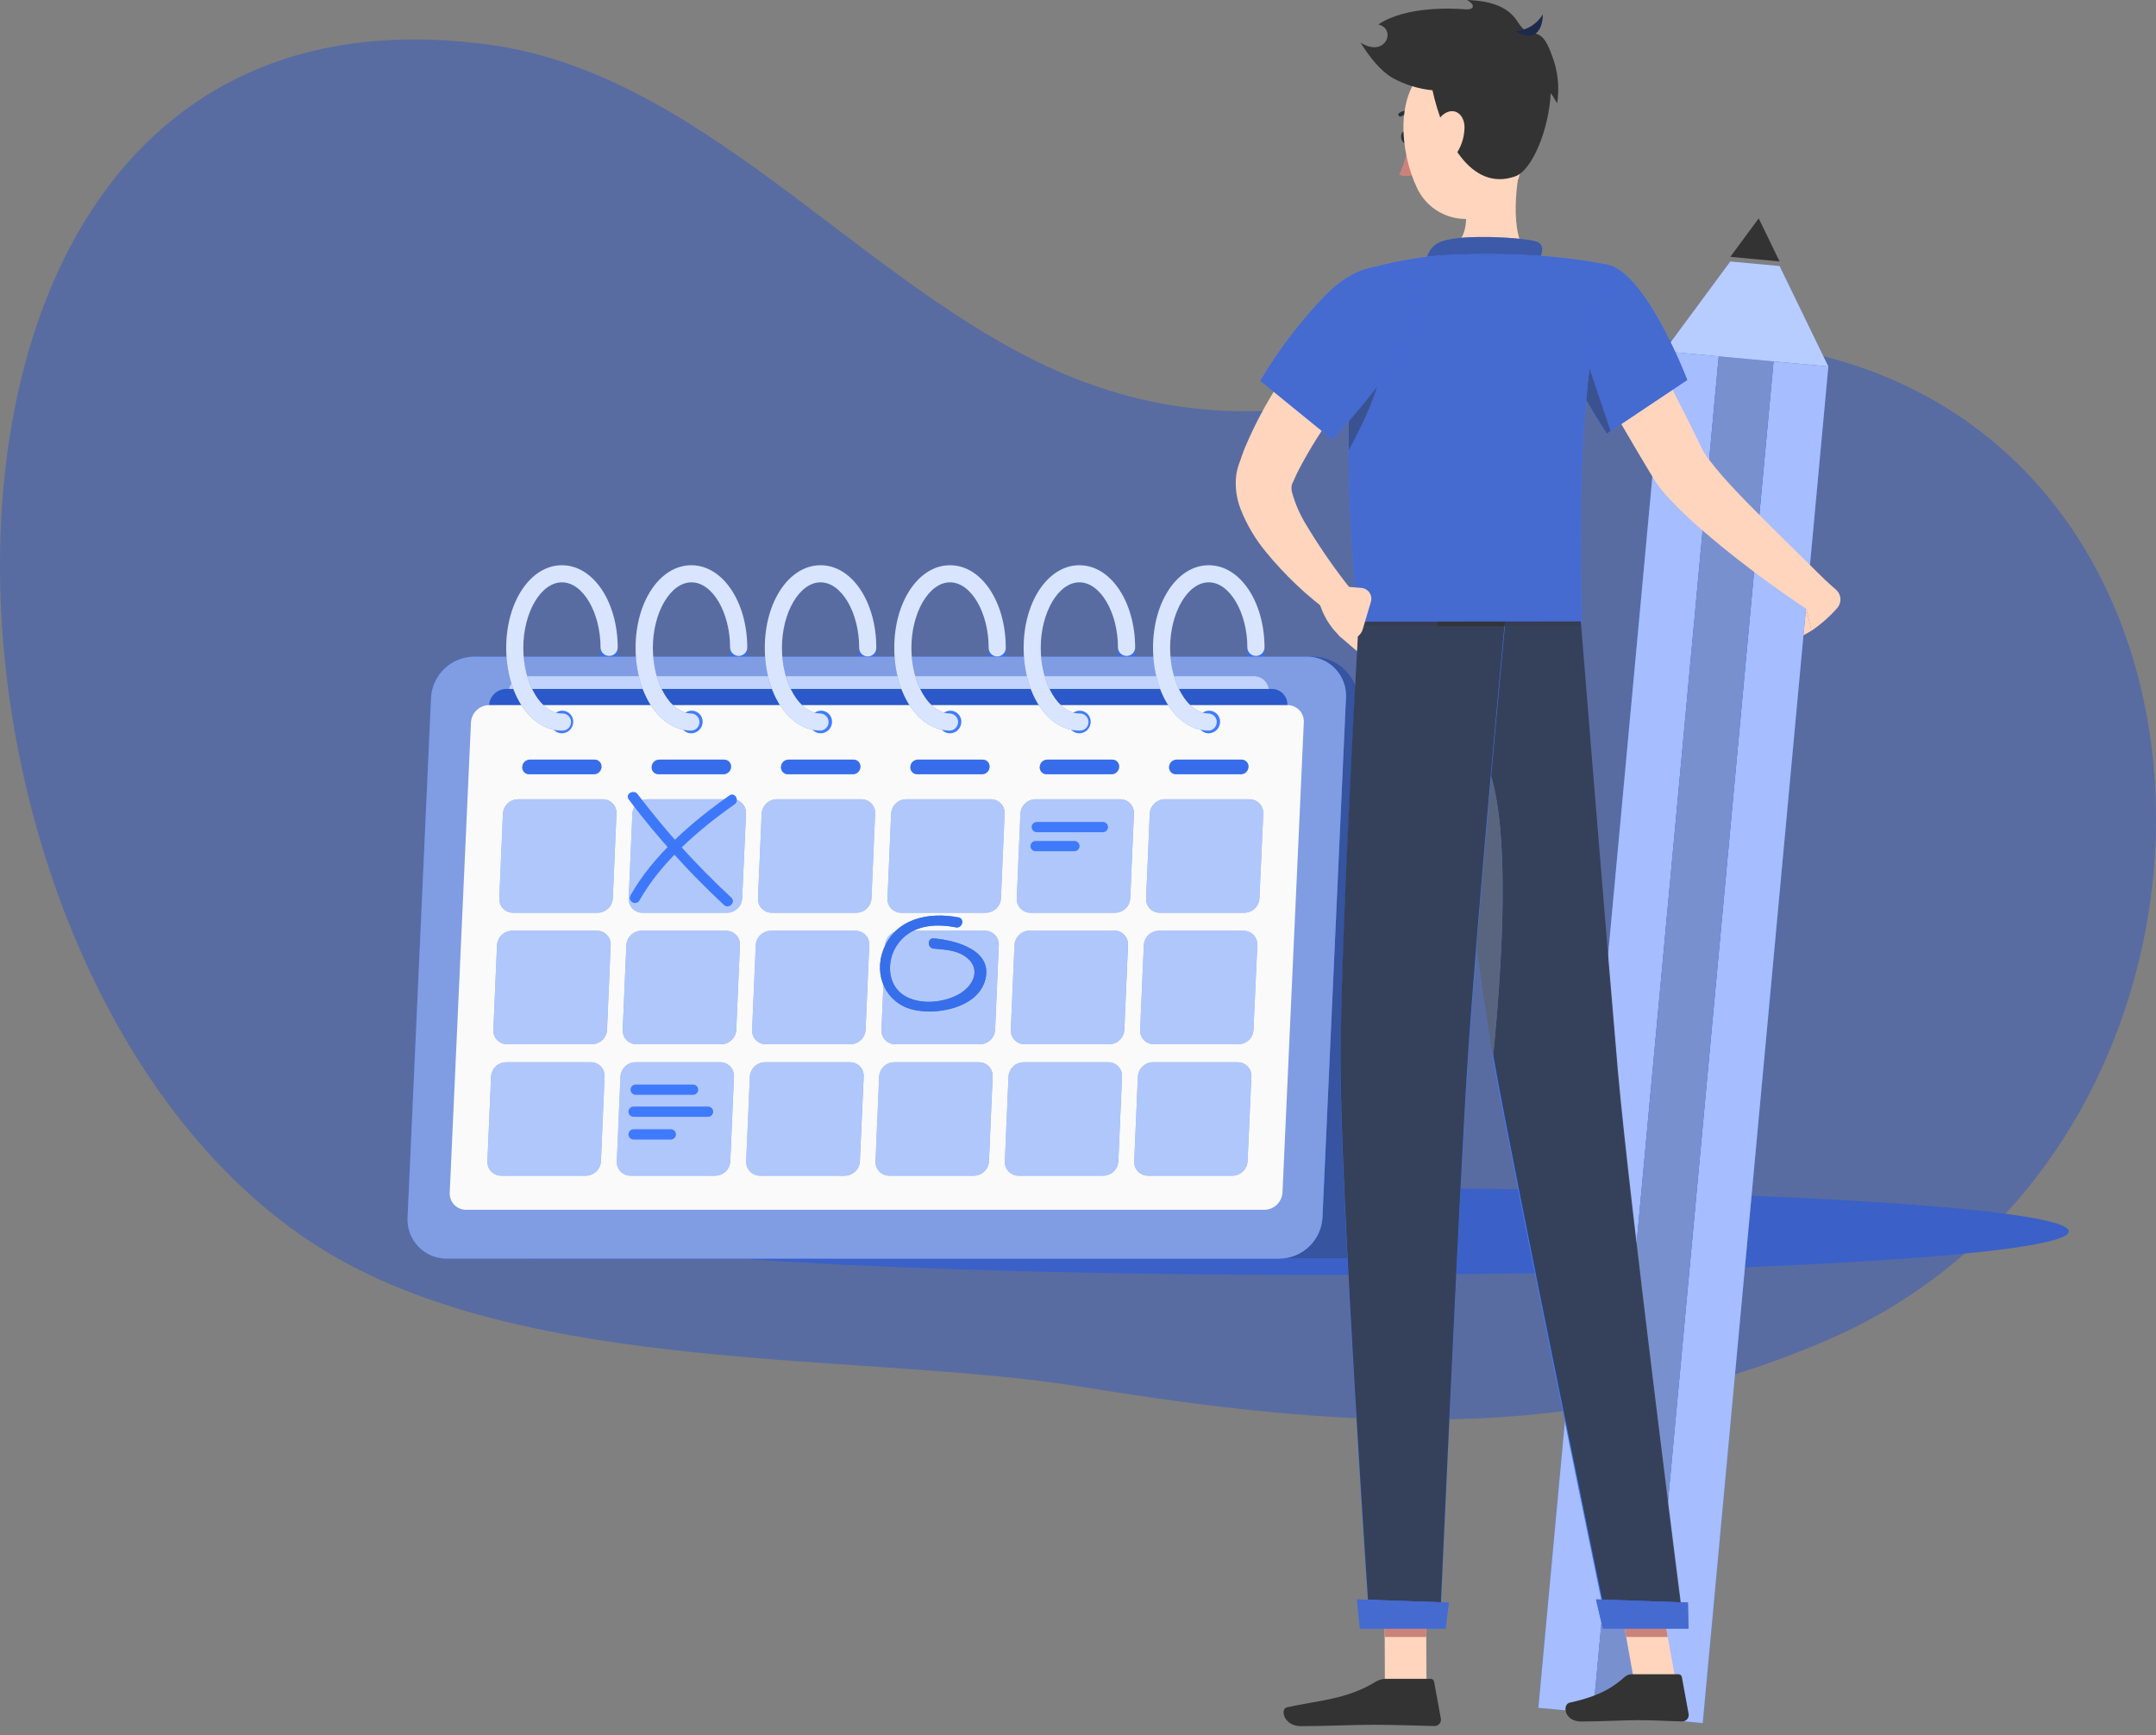 <svg width="164" height="132" viewBox="0 0 164 132" fill="none" xmlns="http://www.w3.org/2000/svg">
<rect x="0" y="0" width="164" height="132" fill="#808080" stroke="none"/>
<g id="Group 7991">
<g id="freepik  background simple  inject 115">
<path id="Vector" opacity="0.5" d="M24.329 94.918C-8.975 73.964 -11.229 -3.374 37.351 3.421C54.349 5.8 66.707 23.205 82.529 29.082C100.811 35.848 114.073 24.769 131.455 25.949C172.771 28.752 174.195 86.894 138.881 101.994C119.861 110.132 101.501 108.607 82.398 105.518C65.79 102.799 40.016 104.777 24.329 94.918Z" fill="#3158C4"/>
</g>
<g id="freepik  Shadow  inject 115">
<path id="Vector_2" d="M100.641 96.986C131.969 96.986 157.366 95.503 157.366 93.674C157.366 91.845 131.969 90.362 100.641 90.362C69.313 90.362 43.916 91.845 43.916 93.674C43.916 95.503 69.313 96.986 100.641 96.986Z" fill="#3B60C7"/>
</g>
<g id="freepik  Calendar  inject 115">
<path id="Vector_3" d="M42.747 55.579C42.581 55.569 42.426 55.495 42.313 55.374C42.2 55.254 42.137 55.094 42.137 54.928C42.137 54.763 42.2 54.603 42.313 54.482C42.426 54.361 42.581 54.288 42.747 54.277C44.342 54.277 45.686 51.993 45.686 49.289C45.697 49.123 45.77 48.968 45.891 48.855C46.012 48.742 46.171 48.679 46.337 48.679C46.502 48.679 46.662 48.742 46.783 48.855C46.904 48.968 46.977 49.123 46.988 49.289C46.988 52.816 45.131 55.579 42.747 55.579Z" fill="#407BFF"/>
<path id="Vector_4" d="M52.587 55.579C52.422 55.569 52.267 55.495 52.153 55.374C52.04 55.254 51.977 55.094 51.977 54.928C51.977 54.763 52.04 54.603 52.153 54.482C52.267 54.361 52.422 54.288 52.587 54.277C54.182 54.277 55.526 51.993 55.526 49.289C55.537 49.123 55.61 48.968 55.731 48.855C55.852 48.742 56.011 48.679 56.177 48.679C56.343 48.679 56.502 48.742 56.623 48.855C56.744 48.968 56.817 49.123 56.828 49.289C56.842 52.816 54.965 55.579 52.587 55.579Z" fill="#407BFF"/>
<path id="Vector_5" d="M62.419 55.579C62.254 55.568 62.099 55.495 61.985 55.374C61.872 55.253 61.809 55.094 61.809 54.928C61.809 54.762 61.872 54.603 61.985 54.482C62.099 54.361 62.254 54.288 62.419 54.277C64.011 54.277 65.358 51.993 65.358 49.288C65.358 49.116 65.427 48.951 65.548 48.829C65.67 48.707 65.835 48.639 66.008 48.639C66.18 48.639 66.345 48.707 66.467 48.829C66.589 48.951 66.657 49.116 66.657 49.288C66.666 52.816 64.806 55.579 62.419 55.579Z" fill="#407BFF"/>
<path id="Vector_6" d="M72.267 55.579C72.178 55.585 72.089 55.572 72.005 55.542C71.921 55.512 71.844 55.465 71.779 55.404C71.713 55.343 71.662 55.27 71.626 55.188C71.591 55.106 71.572 55.017 71.572 54.928C71.572 54.839 71.591 54.751 71.626 54.669C71.662 54.587 71.713 54.513 71.779 54.452C71.844 54.391 71.921 54.344 72.005 54.314C72.089 54.284 72.178 54.271 72.267 54.277C73.86 54.277 75.207 51.993 75.207 49.288C75.207 49.116 75.275 48.951 75.397 48.829C75.519 48.707 75.684 48.639 75.856 48.639C76.028 48.639 76.194 48.707 76.316 48.829C76.437 48.951 76.506 49.116 76.506 49.288C76.506 52.816 74.643 55.579 72.267 55.579Z" fill="#407BFF"/>
<path id="Vector_7" d="M82.106 55.579C81.941 55.569 81.786 55.495 81.673 55.374C81.56 55.254 81.497 55.094 81.497 54.928C81.497 54.763 81.56 54.603 81.673 54.482C81.786 54.361 81.941 54.288 82.106 54.277C83.701 54.277 85.046 51.993 85.046 49.289C85.056 49.123 85.13 48.968 85.251 48.855C85.371 48.742 85.531 48.679 85.697 48.679C85.862 48.679 86.022 48.742 86.143 48.855C86.264 48.968 86.337 49.123 86.348 49.289C86.348 52.816 84.485 55.579 82.106 55.579Z" fill="#407BFF"/>
<path id="Vector_8" d="M91.947 55.579C91.782 55.569 91.627 55.495 91.514 55.374C91.4 55.254 91.337 55.094 91.337 54.928C91.337 54.763 91.4 54.603 91.514 54.482C91.627 54.361 91.782 54.288 91.947 54.277C93.54 54.277 94.886 51.993 94.886 49.289C94.897 49.123 94.971 48.968 95.091 48.855C95.212 48.742 95.372 48.679 95.537 48.679C95.703 48.679 95.863 48.742 95.984 48.855C96.104 48.968 96.178 49.123 96.189 49.289C96.189 52.816 94.326 55.579 91.947 55.579Z" fill="#407BFF"/>
<g id="Group" opacity="0.3">
<path id="Vector_9" opacity="0.3" d="M42.746 55.581C42.58 55.571 42.425 55.497 42.312 55.376C42.199 55.255 42.136 55.096 42.136 54.93C42.136 54.765 42.199 54.605 42.312 54.484C42.425 54.363 42.58 54.29 42.746 54.279C44.341 54.279 45.685 51.995 45.685 49.291C45.696 49.125 45.769 48.97 45.89 48.857C46.011 48.744 46.17 48.681 46.336 48.681C46.502 48.681 46.661 48.744 46.782 48.857C46.903 48.97 46.976 49.125 46.987 49.291C46.987 52.818 45.13 55.581 42.746 55.581Z" fill="black"/>
<path id="Vector_10" opacity="0.3" d="M52.587 55.58C52.422 55.57 52.267 55.496 52.153 55.375C52.04 55.254 51.977 55.095 51.977 54.929C51.977 54.764 52.04 54.604 52.153 54.483C52.267 54.362 52.422 54.289 52.587 54.278C54.182 54.278 55.526 51.994 55.526 49.29C55.537 49.124 55.61 48.969 55.731 48.856C55.852 48.743 56.011 48.68 56.177 48.68C56.343 48.68 56.502 48.743 56.623 48.856C56.744 48.969 56.817 49.124 56.828 49.29C56.842 52.817 54.965 55.58 52.587 55.58Z" fill="black"/>
<path id="Vector_11" opacity="0.3" d="M62.417 55.579C62.252 55.568 62.097 55.495 61.984 55.374C61.871 55.253 61.808 55.094 61.808 54.928C61.808 54.762 61.871 54.603 61.984 54.482C62.097 54.361 62.252 54.288 62.417 54.277C64.01 54.277 65.357 51.993 65.357 49.288C65.357 49.116 65.425 48.951 65.547 48.829C65.669 48.707 65.834 48.639 66.006 48.639C66.179 48.639 66.344 48.707 66.466 48.829C66.588 48.951 66.656 49.116 66.656 49.288C66.664 52.816 64.804 55.579 62.417 55.579Z" fill="black"/>
<path id="Vector_12" opacity="0.3" d="M72.266 55.579C72.177 55.585 72.088 55.572 72.004 55.542C71.919 55.512 71.842 55.465 71.777 55.404C71.712 55.343 71.66 55.27 71.625 55.188C71.589 55.106 71.571 55.017 71.571 54.928C71.571 54.839 71.589 54.751 71.625 54.669C71.66 54.587 71.712 54.513 71.777 54.452C71.842 54.391 71.919 54.344 72.004 54.314C72.088 54.284 72.177 54.271 72.266 54.277C73.858 54.277 75.205 51.993 75.205 49.288C75.205 49.116 75.273 48.951 75.395 48.829C75.517 48.707 75.682 48.639 75.855 48.639C76.027 48.639 76.192 48.707 76.314 48.829C76.436 48.951 76.504 49.116 76.504 49.288C76.504 52.816 74.642 55.579 72.266 55.579Z" fill="black"/>
<path id="Vector_13" opacity="0.3" d="M82.104 55.58C81.939 55.57 81.784 55.496 81.67 55.375C81.557 55.254 81.494 55.095 81.494 54.929C81.494 54.764 81.557 54.604 81.67 54.483C81.784 54.362 81.939 54.289 82.104 54.278C83.699 54.278 85.043 51.994 85.043 49.29C85.054 49.124 85.127 48.969 85.248 48.856C85.369 48.743 85.528 48.68 85.694 48.68C85.86 48.68 86.019 48.743 86.14 48.856C86.261 48.969 86.335 49.124 86.345 49.29C86.345 52.817 84.483 55.58 82.104 55.58Z" fill="black"/>
<path id="Vector_14" opacity="0.3" d="M91.945 55.58C91.78 55.57 91.625 55.496 91.512 55.375C91.398 55.254 91.335 55.095 91.335 54.929C91.335 54.764 91.398 54.604 91.512 54.483C91.625 54.362 91.78 54.289 91.945 54.278C93.538 54.278 94.884 51.994 94.884 49.29C94.895 49.124 94.969 48.969 95.09 48.856C95.21 48.743 95.37 48.68 95.535 48.68C95.701 48.68 95.861 48.743 95.982 48.856C96.103 48.969 96.176 49.124 96.187 49.29C96.187 52.817 94.324 55.58 91.945 55.58Z" fill="black"/>
</g>
<path id="Vector_15" d="M36.581 49.955H99.929C100.779 49.972 101.593 50.299 102.219 50.873C102.844 51.448 103.239 52.231 103.329 53.076L106.837 92.625C106.879 93.022 106.837 93.423 106.713 93.802C106.589 94.182 106.386 94.531 106.117 94.826C105.848 95.121 105.52 95.355 105.153 95.514C104.787 95.672 104.391 95.751 103.992 95.745H40.641C39.791 95.727 38.978 95.4 38.353 94.826C37.727 94.252 37.332 93.469 37.241 92.625L33.736 53.076C33.693 52.679 33.735 52.277 33.859 51.898C33.983 51.518 34.186 51.169 34.455 50.874C34.724 50.579 35.052 50.345 35.419 50.186C35.785 50.028 36.181 49.949 36.581 49.955Z" fill="#407BFF"/>
<path id="Vector_16" d="M36.581 49.955H99.929C100.779 49.972 101.593 50.299 102.219 50.873C102.844 51.448 103.239 52.231 103.329 53.076L106.837 92.625C106.879 93.022 106.837 93.423 106.713 93.802C106.589 94.182 106.386 94.531 106.117 94.826C105.848 95.121 105.52 95.355 105.153 95.514C104.787 95.672 104.391 95.751 103.992 95.745H40.641C39.791 95.727 38.978 95.4 38.353 94.826C37.727 94.252 37.332 93.469 37.241 92.625L33.736 53.076C33.693 52.679 33.735 52.277 33.859 51.898C33.983 51.518 34.186 51.169 34.455 50.874C34.724 50.579 35.052 50.345 35.419 50.186C35.785 50.028 36.181 49.949 36.581 49.955Z" fill="#36549F"/>
<path id="Vector_17" d="M99.403 49.955H36.051C35.213 49.965 34.41 50.293 33.805 50.872C33.199 51.451 32.836 52.239 32.789 53.075L31.004 92.625C30.983 93.028 31.044 93.43 31.184 93.809C31.324 94.187 31.54 94.533 31.818 94.825C32.096 95.118 32.431 95.35 32.802 95.508C33.174 95.666 33.573 95.747 33.977 95.745H97.334C98.172 95.735 98.975 95.407 99.58 94.828C100.186 94.249 100.549 93.461 100.596 92.625L102.384 53.075C102.405 52.672 102.343 52.268 102.202 51.89C102.062 51.511 101.845 51.165 101.566 50.873C101.287 50.58 100.951 50.348 100.579 50.191C100.207 50.033 99.807 49.953 99.403 49.955Z" fill="#407BFF"/>
<path id="Vector_18" d="M99.403 49.955H36.051C35.213 49.965 34.41 50.293 33.805 50.872C33.199 51.451 32.836 52.239 32.789 53.075L31.004 92.625C30.983 93.028 31.044 93.43 31.184 93.809C31.324 94.187 31.54 94.533 31.818 94.825C32.096 95.118 32.431 95.35 32.802 95.508C33.174 95.666 33.573 95.747 33.977 95.745H97.334C98.172 95.735 98.975 95.407 99.58 94.828C100.186 94.249 100.549 93.461 100.596 92.625L102.384 53.075C102.405 52.672 102.343 52.268 102.202 51.89C102.062 51.511 101.845 51.165 101.566 50.873C101.287 50.58 100.951 50.348 100.579 50.191C100.207 50.033 99.807 49.953 99.403 49.955Z" fill="#809CE3"/>
<path id="Vector_19" d="M37.213 85.294L38.688 52.632C38.706 52.312 38.845 52.01 39.077 51.788C39.309 51.567 39.617 51.442 39.938 51.438H95.381C95.536 51.438 95.689 51.468 95.831 51.529C95.974 51.589 96.102 51.678 96.209 51.789C96.316 51.901 96.399 52.033 96.452 52.178C96.506 52.323 96.53 52.478 96.522 52.632L95.044 85.294C95.026 85.614 94.887 85.916 94.655 86.137C94.423 86.359 94.116 86.484 93.795 86.487H38.354C38.199 86.488 38.046 86.457 37.904 86.397C37.762 86.337 37.633 86.248 37.526 86.136C37.419 86.025 37.337 85.892 37.283 85.747C37.229 85.602 37.205 85.448 37.213 85.294Z" fill="#407BFF"/>
<path id="Vector_20" opacity="0.7" d="M37.213 85.294L38.688 52.632C38.706 52.312 38.845 52.01 39.077 51.788C39.309 51.567 39.617 51.442 39.938 51.438H95.381C95.536 51.438 95.689 51.468 95.831 51.529C95.974 51.589 96.102 51.678 96.209 51.789C96.316 51.901 96.399 52.033 96.452 52.178C96.506 52.323 96.53 52.478 96.522 52.632L95.044 85.294C95.026 85.614 94.887 85.916 94.655 86.137C94.423 86.359 94.116 86.484 93.795 86.487H38.354C38.199 86.488 38.046 86.457 37.904 86.397C37.762 86.337 37.633 86.248 37.526 86.136C37.419 86.025 37.337 85.892 37.283 85.747C37.229 85.602 37.205 85.448 37.213 85.294Z" fill="#FAFAFA"/>
<path id="Vector_21" d="M35.651 87.96L37.198 53.661C37.216 53.325 37.361 53.008 37.605 52.775C37.849 52.542 38.172 52.412 38.509 52.409H96.732C96.895 52.408 97.055 52.44 97.205 52.503C97.354 52.566 97.489 52.659 97.601 52.776C97.713 52.894 97.8 53.033 97.857 53.185C97.913 53.337 97.937 53.499 97.929 53.661L96.378 87.96C96.361 88.296 96.216 88.613 95.973 88.846C95.73 89.079 95.407 89.211 95.07 89.215H36.841C36.679 89.216 36.518 89.183 36.369 89.12C36.22 89.056 36.086 88.963 35.974 88.845C35.862 88.728 35.776 88.588 35.72 88.436C35.665 88.284 35.641 88.121 35.651 87.96Z" fill="#2B59C9"/>
<path id="Vector_22" d="M34.211 90.725L35.825 54.949C35.847 54.599 35.999 54.27 36.252 54.028C36.506 53.785 36.841 53.647 37.191 53.641H97.927C98.097 53.639 98.265 53.673 98.421 53.739C98.577 53.805 98.718 53.902 98.835 54.024C98.952 54.147 99.043 54.292 99.102 54.451C99.16 54.61 99.186 54.779 99.177 54.949L97.554 90.725C97.532 91.075 97.379 91.403 97.126 91.646C96.873 91.888 96.538 92.026 96.188 92.033H35.46C35.29 92.034 35.122 92.001 34.966 91.936C34.809 91.87 34.668 91.772 34.551 91.65C34.434 91.527 34.343 91.382 34.285 91.223C34.226 91.064 34.201 90.894 34.211 90.725Z" fill="#FAFAFA"/>
<path id="Vector_23" d="M91.938 55.785C91.824 55.785 91.711 55.762 91.606 55.717C91.501 55.672 91.406 55.605 91.328 55.522C91.25 55.439 91.189 55.341 91.15 55.234C91.111 55.126 91.095 55.012 91.102 54.898C91.112 54.674 91.208 54.463 91.369 54.308C91.53 54.152 91.745 54.064 91.969 54.062C92.083 54.061 92.196 54.084 92.301 54.13C92.406 54.175 92.501 54.241 92.579 54.324C92.657 54.407 92.718 54.505 92.757 54.613C92.796 54.72 92.812 54.834 92.805 54.948C92.795 55.172 92.699 55.383 92.538 55.539C92.377 55.694 92.162 55.782 91.938 55.785Z" fill="#407BFF"/>
<path id="Vector_24" d="M82.097 55.785C81.983 55.785 81.87 55.762 81.765 55.717C81.66 55.672 81.565 55.605 81.487 55.522C81.409 55.439 81.348 55.341 81.309 55.234C81.27 55.126 81.253 55.012 81.26 54.898C81.271 54.674 81.367 54.463 81.528 54.308C81.689 54.152 81.904 54.064 82.127 54.062C82.242 54.061 82.355 54.084 82.46 54.13C82.565 54.175 82.659 54.241 82.737 54.324C82.816 54.407 82.876 54.505 82.915 54.613C82.954 54.72 82.971 54.834 82.964 54.948C82.954 55.172 82.859 55.384 82.697 55.539C82.536 55.695 82.321 55.783 82.097 55.785Z" fill="#407BFF"/>
<path id="Vector_25" d="M72.257 55.785C72.143 55.785 72.03 55.762 71.925 55.717C71.82 55.672 71.726 55.605 71.647 55.522C71.569 55.439 71.509 55.341 71.47 55.234C71.431 55.126 71.414 55.012 71.421 54.898C71.432 54.675 71.528 54.464 71.689 54.308C71.85 54.153 72.064 54.065 72.288 54.062C72.402 54.061 72.515 54.084 72.62 54.13C72.725 54.175 72.82 54.241 72.898 54.324C72.977 54.407 73.037 54.505 73.076 54.613C73.115 54.72 73.132 54.834 73.125 54.948C73.115 55.172 73.019 55.384 72.858 55.539C72.697 55.695 72.482 55.783 72.257 55.785Z" fill="#407BFF"/>
<path id="Vector_26" d="M62.421 55.785C62.307 55.785 62.194 55.762 62.089 55.717C61.984 55.672 61.889 55.605 61.811 55.522C61.733 55.439 61.672 55.341 61.633 55.234C61.594 55.126 61.578 55.012 61.584 54.898C61.596 54.674 61.693 54.464 61.855 54.308C62.016 54.153 62.23 54.065 62.455 54.062C62.569 54.061 62.682 54.084 62.787 54.13C62.892 54.175 62.986 54.241 63.065 54.324C63.143 54.407 63.203 54.505 63.242 54.613C63.281 54.72 63.298 54.834 63.291 54.948C63.281 55.173 63.185 55.385 63.023 55.54C62.861 55.696 62.646 55.784 62.421 55.785Z" fill="#407BFF"/>
<path id="Vector_27" d="M52.579 55.785C52.465 55.785 52.352 55.762 52.247 55.717C52.142 55.672 52.047 55.605 51.969 55.522C51.89 55.439 51.83 55.341 51.791 55.234C51.752 55.126 51.735 55.012 51.742 54.898C51.753 54.674 51.849 54.463 52.01 54.308C52.171 54.152 52.386 54.064 52.609 54.062C52.724 54.061 52.837 54.084 52.942 54.13C53.047 54.175 53.141 54.241 53.219 54.324C53.298 54.407 53.358 54.505 53.397 54.613C53.436 54.72 53.453 54.834 53.446 54.948C53.435 55.172 53.34 55.383 53.178 55.539C53.017 55.694 52.803 55.782 52.579 55.785Z" fill="#407BFF"/>
<path id="Vector_28" d="M42.737 55.785C42.623 55.785 42.51 55.762 42.405 55.717C42.3 55.672 42.206 55.605 42.127 55.522C42.049 55.439 41.989 55.341 41.95 55.234C41.911 55.126 41.894 55.012 41.901 54.898C41.912 54.674 42.007 54.463 42.169 54.308C42.33 54.152 42.544 54.064 42.768 54.062C42.882 54.061 42.995 54.084 43.1 54.13C43.205 54.175 43.3 54.241 43.378 54.324C43.456 54.407 43.517 54.505 43.556 54.613C43.595 54.72 43.611 54.834 43.605 54.948C43.595 55.172 43.499 55.384 43.338 55.539C43.176 55.695 42.962 55.783 42.737 55.785Z" fill="#407BFF"/>
<g id="Group_2" opacity="0.1">
<path id="Vector_29" opacity="0.1" d="M91.937 55.784C91.823 55.784 91.71 55.761 91.605 55.716C91.5 55.671 91.406 55.604 91.327 55.521C91.249 55.438 91.188 55.34 91.149 55.233C91.11 55.125 91.094 55.011 91.101 54.897C91.111 54.673 91.207 54.462 91.368 54.307C91.529 54.151 91.744 54.063 91.968 54.06C92.082 54.06 92.195 54.084 92.3 54.129C92.405 54.174 92.499 54.24 92.578 54.323C92.656 54.406 92.717 54.504 92.756 54.612C92.795 54.719 92.811 54.833 92.804 54.947C92.794 55.171 92.698 55.382 92.537 55.538C92.376 55.693 92.161 55.781 91.937 55.784Z" fill="#FAFAFA"/>
<path id="Vector_30" opacity="0.1" d="M82.096 55.784C81.982 55.784 81.869 55.761 81.764 55.716C81.659 55.671 81.564 55.604 81.486 55.521C81.407 55.438 81.347 55.34 81.308 55.233C81.269 55.125 81.252 55.011 81.259 54.897C81.27 54.673 81.366 54.462 81.527 54.307C81.688 54.151 81.903 54.063 82.126 54.06C82.241 54.06 82.354 54.084 82.459 54.129C82.564 54.174 82.658 54.24 82.737 54.323C82.815 54.406 82.876 54.504 82.914 54.612C82.953 54.719 82.97 54.833 82.963 54.947C82.953 55.171 82.858 55.383 82.696 55.538C82.535 55.694 82.32 55.782 82.096 55.784Z" fill="#FAFAFA"/>
<path id="Vector_31" opacity="0.1" d="M72.257 55.784C72.142 55.784 72.029 55.761 71.924 55.716C71.819 55.671 71.725 55.604 71.647 55.521C71.568 55.438 71.508 55.34 71.469 55.233C71.43 55.125 71.413 55.011 71.42 54.897C71.431 54.674 71.527 54.463 71.688 54.307C71.849 54.152 72.063 54.064 72.287 54.06C72.401 54.06 72.514 54.084 72.619 54.129C72.724 54.174 72.819 54.24 72.897 54.323C72.976 54.406 73.036 54.504 73.075 54.612C73.114 54.719 73.131 54.833 73.124 54.947C73.114 55.171 73.018 55.383 72.857 55.538C72.696 55.694 72.481 55.782 72.257 55.784Z" fill="#FAFAFA"/>
<path id="Vector_32" opacity="0.1" d="M62.417 55.784C62.303 55.784 62.19 55.761 62.085 55.716C61.98 55.671 61.886 55.604 61.807 55.521C61.729 55.438 61.668 55.34 61.629 55.233C61.59 55.125 61.574 55.011 61.581 54.897C61.593 54.673 61.689 54.462 61.851 54.307C62.012 54.152 62.227 54.064 62.451 54.06C62.565 54.06 62.678 54.084 62.783 54.129C62.888 54.174 62.982 54.24 63.061 54.323C63.139 54.406 63.2 54.504 63.239 54.612C63.278 54.719 63.294 54.833 63.287 54.947C63.277 55.172 63.181 55.384 63.019 55.539C62.857 55.695 62.642 55.783 62.417 55.784Z" fill="#FAFAFA"/>
<path id="Vector_33" opacity="0.1" d="M52.577 55.784C52.463 55.784 52.35 55.761 52.245 55.716C52.14 55.671 52.045 55.604 51.967 55.521C51.888 55.438 51.828 55.34 51.789 55.233C51.75 55.125 51.733 55.011 51.74 54.897C51.751 54.673 51.847 54.462 52.008 54.307C52.169 54.151 52.383 54.063 52.608 54.06C52.722 54.06 52.835 54.084 52.94 54.129C53.045 54.174 53.139 54.24 53.218 54.323C53.296 54.406 53.356 54.504 53.395 54.612C53.434 54.719 53.451 54.833 53.444 54.947C53.433 55.171 53.338 55.382 53.176 55.538C53.015 55.693 52.801 55.781 52.577 55.784Z" fill="#FAFAFA"/>
<path id="Vector_34" opacity="0.1" d="M42.737 55.785C42.623 55.785 42.51 55.762 42.405 55.717C42.3 55.672 42.206 55.605 42.127 55.522C42.049 55.439 41.989 55.341 41.95 55.234C41.911 55.126 41.894 55.012 41.901 54.898C41.912 54.674 42.007 54.463 42.169 54.308C42.33 54.152 42.544 54.064 42.768 54.062C42.882 54.061 42.995 54.084 43.1 54.13C43.205 54.175 43.3 54.241 43.378 54.324C43.456 54.407 43.517 54.505 43.556 54.613C43.595 54.72 43.611 54.834 43.605 54.948C43.595 55.172 43.499 55.384 43.338 55.539C43.176 55.695 42.962 55.783 42.737 55.785Z" fill="#FAFAFA"/>
</g>
<path id="Vector_35" d="M45.198 58.901H40.248C40.176 58.902 40.105 58.888 40.039 58.859C39.973 58.831 39.914 58.79 39.865 58.737C39.816 58.685 39.778 58.623 39.755 58.555C39.731 58.487 39.721 58.415 39.727 58.344C39.732 58.198 39.793 58.059 39.896 57.956C39.999 57.852 40.138 57.792 40.284 57.786H45.234C45.306 57.786 45.377 57.8 45.443 57.828C45.509 57.856 45.568 57.898 45.617 57.951C45.666 58.003 45.704 58.065 45.727 58.133C45.751 58.2 45.761 58.272 45.755 58.344C45.75 58.49 45.689 58.629 45.586 58.732C45.482 58.836 45.344 58.896 45.198 58.901Z" fill="#407BFF"/>
<path id="Vector_36" d="M55.039 58.901H50.089C50.018 58.902 49.947 58.888 49.88 58.859C49.815 58.831 49.755 58.79 49.706 58.737C49.657 58.685 49.62 58.623 49.596 58.555C49.572 58.487 49.562 58.415 49.568 58.344C49.574 58.195 49.636 58.055 49.742 57.951C49.849 57.847 49.991 57.788 50.139 57.786H55.086C55.158 57.786 55.229 57.8 55.295 57.828C55.361 57.856 55.421 57.898 55.47 57.95C55.52 58.003 55.557 58.065 55.581 58.133C55.606 58.2 55.615 58.272 55.611 58.344C55.605 58.492 55.542 58.633 55.436 58.737C55.33 58.84 55.188 58.9 55.039 58.901Z" fill="#407BFF"/>
<path id="Vector_37" d="M64.878 58.901H59.929C59.857 58.902 59.786 58.888 59.72 58.859C59.654 58.831 59.594 58.79 59.545 58.737C59.496 58.685 59.458 58.623 59.434 58.555C59.41 58.487 59.4 58.416 59.405 58.344C59.41 58.195 59.473 58.055 59.579 57.951C59.685 57.847 59.828 57.788 59.976 57.786H64.929C65 57.786 65.071 57.8 65.137 57.828C65.203 57.856 65.263 57.898 65.312 57.951C65.361 58.003 65.398 58.065 65.422 58.133C65.446 58.2 65.455 58.272 65.45 58.344C65.445 58.493 65.383 58.634 65.276 58.737C65.17 58.841 65.027 58.9 64.878 58.901Z" fill="#407BFF"/>
<path id="Vector_38" d="M74.717 58.901H69.767C69.695 58.902 69.624 58.888 69.558 58.859C69.492 58.831 69.433 58.79 69.384 58.737C69.335 58.685 69.297 58.623 69.273 58.555C69.25 58.487 69.24 58.415 69.246 58.344C69.251 58.198 69.312 58.059 69.415 57.956C69.519 57.852 69.657 57.792 69.803 57.786H74.753C74.825 57.786 74.896 57.8 74.962 57.828C75.028 57.856 75.087 57.898 75.136 57.951C75.185 58.003 75.223 58.065 75.246 58.133C75.27 58.2 75.28 58.272 75.274 58.344C75.269 58.49 75.208 58.629 75.105 58.732C75.001 58.836 74.863 58.896 74.717 58.901Z" fill="#407BFF"/>
<path id="Vector_39" d="M84.558 58.901H79.608C79.537 58.902 79.466 58.888 79.4 58.859C79.334 58.831 79.274 58.79 79.225 58.737C79.176 58.685 79.139 58.623 79.115 58.555C79.091 58.487 79.082 58.415 79.087 58.344C79.093 58.195 79.155 58.055 79.261 57.951C79.368 57.847 79.51 57.788 79.659 57.786H84.608C84.68 57.786 84.751 57.8 84.817 57.828C84.883 57.856 84.942 57.898 84.991 57.951C85.04 58.003 85.078 58.065 85.102 58.133C85.126 58.2 85.135 58.272 85.13 58.344C85.124 58.492 85.061 58.633 84.955 58.737C84.849 58.84 84.707 58.9 84.558 58.901Z" fill="#407BFF"/>
<path id="Vector_40" d="M94.397 58.901H89.448C89.376 58.902 89.305 58.888 89.239 58.859C89.173 58.831 89.114 58.79 89.065 58.737C89.016 58.685 88.978 58.623 88.954 58.555C88.93 58.487 88.921 58.415 88.926 58.344C88.932 58.195 88.995 58.055 89.101 57.951C89.207 57.847 89.349 57.788 89.498 57.786H94.445C94.517 57.786 94.588 57.8 94.654 57.828C94.72 57.856 94.779 57.898 94.829 57.95C94.878 58.003 94.916 58.065 94.94 58.133C94.964 58.2 94.974 58.272 94.969 58.344C94.963 58.492 94.901 58.633 94.794 58.737C94.688 58.84 94.546 58.9 94.397 58.901Z" fill="#407BFF"/>
<g id="Group_3">
<path id="Vector_41" opacity="0.3" d="M45.198 58.903H40.248C40.176 58.903 40.105 58.889 40.039 58.861C39.973 58.832 39.914 58.791 39.865 58.738C39.816 58.686 39.778 58.624 39.755 58.556C39.731 58.488 39.721 58.416 39.727 58.345C39.732 58.199 39.793 58.06 39.896 57.957C39.999 57.853 40.138 57.793 40.284 57.787H45.234C45.306 57.786 45.377 57.801 45.443 57.829C45.509 57.857 45.568 57.899 45.617 57.952C45.666 58.004 45.704 58.066 45.727 58.134C45.751 58.201 45.761 58.273 45.755 58.345C45.75 58.491 45.689 58.63 45.586 58.733C45.482 58.837 45.344 58.897 45.198 58.903Z" fill="#224FB8"/>
<path id="Vector_42" opacity="0.3" d="M55.039 58.901H50.089C50.018 58.902 49.947 58.888 49.88 58.859C49.815 58.831 49.755 58.79 49.706 58.737C49.657 58.685 49.62 58.623 49.596 58.555C49.572 58.487 49.562 58.415 49.568 58.344C49.574 58.195 49.636 58.055 49.742 57.951C49.849 57.847 49.991 57.788 50.139 57.786H55.086C55.158 57.786 55.229 57.8 55.295 57.828C55.361 57.856 55.421 57.898 55.47 57.95C55.52 58.003 55.557 58.065 55.581 58.133C55.606 58.2 55.615 58.272 55.611 58.344C55.605 58.492 55.542 58.633 55.436 58.737C55.33 58.84 55.188 58.9 55.039 58.901Z" fill="#224FB8"/>
<path id="Vector_43" opacity="0.3" d="M64.88 58.901H59.93C59.858 58.902 59.787 58.888 59.721 58.859C59.655 58.831 59.596 58.79 59.546 58.737C59.497 58.685 59.459 58.623 59.435 58.555C59.411 58.487 59.401 58.416 59.406 58.344C59.412 58.195 59.474 58.055 59.581 57.951C59.687 57.847 59.829 57.788 59.978 57.786H64.93C65.002 57.786 65.073 57.8 65.139 57.828C65.205 57.856 65.264 57.898 65.313 57.951C65.362 58.003 65.4 58.065 65.424 58.133C65.447 58.2 65.457 58.272 65.451 58.344C65.447 58.493 65.384 58.634 65.278 58.737C65.171 58.841 65.029 58.9 64.88 58.901Z" fill="#224FB8"/>
<path id="Vector_44" opacity="0.3" d="M74.719 58.901H69.769C69.697 58.902 69.626 58.888 69.56 58.859C69.494 58.831 69.435 58.79 69.386 58.737C69.337 58.685 69.299 58.623 69.275 58.555C69.252 58.487 69.242 58.415 69.248 58.344C69.253 58.198 69.314 58.059 69.417 57.956C69.52 57.852 69.659 57.792 69.805 57.786H74.755C74.827 57.786 74.898 57.8 74.964 57.828C75.03 57.856 75.089 57.898 75.138 57.951C75.187 58.003 75.225 58.065 75.248 58.133C75.272 58.2 75.282 58.272 75.276 58.344C75.271 58.49 75.21 58.629 75.107 58.732C75.003 58.836 74.865 58.896 74.719 58.901Z" fill="#224FB8"/>
<path id="Vector_45" opacity="0.3" d="M84.559 58.901H79.609C79.538 58.902 79.466 58.888 79.4 58.859C79.335 58.831 79.275 58.79 79.226 58.737C79.177 58.685 79.14 58.623 79.116 58.555C79.092 58.487 79.082 58.415 79.088 58.344C79.094 58.195 79.156 58.055 79.263 57.951C79.369 57.847 79.511 57.788 79.659 57.786H84.609C84.681 57.786 84.752 57.8 84.818 57.828C84.884 57.856 84.943 57.898 84.992 57.951C85.041 58.003 85.079 58.065 85.103 58.133C85.126 58.2 85.136 58.272 85.131 58.344C85.125 58.492 85.062 58.633 84.956 58.737C84.85 58.84 84.707 58.9 84.559 58.901Z" fill="#224FB8"/>
<path id="Vector_46" opacity="0.3" d="M94.399 58.901H89.45C89.378 58.902 89.307 58.888 89.241 58.859C89.175 58.831 89.116 58.79 89.067 58.737C89.018 58.685 88.98 58.623 88.956 58.555C88.932 58.487 88.923 58.415 88.928 58.344C88.934 58.195 88.996 58.055 89.103 57.951C89.209 57.847 89.351 57.788 89.5 57.786H94.447C94.519 57.786 94.59 57.8 94.656 57.828C94.722 57.856 94.781 57.898 94.831 57.95C94.88 58.003 94.918 58.065 94.942 58.133C94.966 58.2 94.976 58.272 94.971 58.344C94.965 58.492 94.903 58.633 94.796 58.737C94.69 58.84 94.548 58.9 94.399 58.901Z" fill="#224FB8"/>
</g>
<path id="Vector_47" d="M45.47 69.435H39.023C38.882 69.436 38.742 69.407 38.612 69.352C38.482 69.296 38.364 69.215 38.267 69.113C38.169 69.01 38.093 68.889 38.044 68.757C37.995 68.624 37.973 68.483 37.98 68.342L38.259 61.895C38.276 61.602 38.404 61.326 38.616 61.123C38.828 60.92 39.109 60.806 39.403 60.802H45.849C45.991 60.801 46.131 60.83 46.261 60.885C46.391 60.94 46.508 61.022 46.606 61.124C46.704 61.226 46.779 61.347 46.829 61.48C46.878 61.612 46.9 61.754 46.892 61.895L46.614 68.342C46.596 68.635 46.468 68.91 46.256 69.113C46.044 69.315 45.764 69.43 45.47 69.435Z" fill="#407BFF"/>
<path id="Vector_48" d="M55.313 69.435H48.866C48.724 69.436 48.584 69.408 48.454 69.353C48.323 69.297 48.206 69.216 48.108 69.114C48.01 69.011 47.935 68.89 47.886 68.757C47.837 68.624 47.815 68.483 47.823 68.342L48.102 61.895C48.119 61.602 48.246 61.326 48.458 61.123C48.67 60.92 48.951 60.806 49.245 60.802H55.7C55.842 60.801 55.982 60.83 56.112 60.885C56.242 60.94 56.36 61.022 56.458 61.124C56.556 61.226 56.632 61.347 56.681 61.48C56.731 61.612 56.753 61.754 56.746 61.895L56.453 68.342C56.437 68.635 56.31 68.91 56.099 69.113C55.887 69.316 55.606 69.431 55.313 69.435Z" fill="#407BFF"/>
<path id="Vector_49" d="M65.149 69.435H58.705C58.563 69.436 58.423 69.407 58.293 69.352C58.163 69.296 58.045 69.215 57.947 69.113C57.849 69.011 57.773 68.89 57.724 68.757C57.674 68.624 57.652 68.483 57.659 68.342L57.938 61.895C57.955 61.602 58.082 61.326 58.294 61.123C58.506 60.92 58.788 60.806 59.081 60.802H65.525C65.667 60.801 65.807 60.829 65.937 60.884C66.068 60.939 66.185 61.021 66.283 61.123C66.381 61.225 66.456 61.347 66.505 61.479C66.554 61.612 66.576 61.754 66.568 61.895L66.289 68.342C66.272 68.634 66.145 68.91 65.934 69.112C65.722 69.315 65.442 69.43 65.149 69.435Z" fill="#407BFF"/>
<path id="Vector_50" d="M74.989 69.435H68.553C68.412 69.436 68.271 69.408 68.141 69.353C68.011 69.297 67.893 69.216 67.795 69.114C67.697 69.011 67.621 68.89 67.572 68.757C67.522 68.625 67.501 68.483 67.508 68.342L67.787 61.895C67.803 61.602 67.93 61.326 68.141 61.123C68.353 60.92 68.634 60.806 68.927 60.802H75.374C75.515 60.801 75.656 60.83 75.786 60.885C75.916 60.94 76.033 61.022 76.131 61.124C76.228 61.226 76.304 61.347 76.353 61.48C76.403 61.612 76.424 61.754 76.417 61.895L76.138 68.342C76.121 68.636 75.993 68.912 75.78 69.115C75.566 69.318 75.284 69.433 74.989 69.435Z" fill="#407BFF"/>
<path id="Vector_51" d="M84.831 69.435H78.384C78.242 69.436 78.102 69.407 77.972 69.352C77.842 69.296 77.725 69.215 77.627 69.113C77.529 69.01 77.454 68.889 77.404 68.757C77.355 68.624 77.334 68.483 77.341 68.342L77.62 61.895C77.636 61.602 77.764 61.326 77.976 61.123C78.188 60.92 78.469 60.806 78.763 60.802H85.207C85.349 60.801 85.489 60.829 85.619 60.884C85.75 60.939 85.868 61.02 85.966 61.123C86.063 61.225 86.139 61.346 86.189 61.479C86.238 61.612 86.26 61.753 86.253 61.895L85.974 68.342C85.956 68.635 85.829 68.91 85.617 69.113C85.405 69.315 85.124 69.43 84.831 69.435Z" fill="#407BFF"/>
<path id="Vector_52" d="M94.668 69.435H88.224C88.083 69.436 87.942 69.408 87.812 69.353C87.682 69.297 87.564 69.216 87.466 69.114C87.369 69.011 87.293 68.89 87.244 68.757C87.195 68.624 87.174 68.483 87.181 68.342L87.46 61.895C87.477 61.602 87.604 61.326 87.817 61.123C88.029 60.92 88.31 60.806 88.603 60.802H95.047C95.189 60.801 95.329 60.83 95.459 60.885C95.59 60.94 95.707 61.022 95.805 61.124C95.903 61.226 95.979 61.347 96.028 61.48C96.078 61.612 96.1 61.754 96.093 61.895L95.8 68.342C95.784 68.633 95.659 68.908 95.449 69.11C95.239 69.313 94.96 69.429 94.668 69.435Z" fill="#407BFF"/>
<g id="Group_4" opacity="0.75">
<path id="Vector_53" opacity="0.8" d="M45.47 69.436H39.023C38.882 69.436 38.742 69.408 38.612 69.353C38.482 69.297 38.364 69.216 38.267 69.114C38.169 69.011 38.093 68.89 38.044 68.758C37.995 68.625 37.973 68.484 37.98 68.343L38.259 61.896C38.276 61.603 38.404 61.327 38.616 61.124C38.828 60.921 39.109 60.806 39.403 60.803H45.849C45.991 60.802 46.131 60.83 46.261 60.886C46.391 60.941 46.508 61.023 46.606 61.125C46.704 61.227 46.779 61.348 46.829 61.481C46.878 61.613 46.9 61.755 46.892 61.896L46.614 68.343C46.596 68.636 46.468 68.911 46.256 69.114C46.044 69.316 45.764 69.431 45.47 69.436Z" fill="#FAFAFA"/>
<path id="Vector_54" opacity="0.8" d="M55.311 69.435H48.864C48.722 69.436 48.582 69.408 48.452 69.353C48.321 69.297 48.204 69.216 48.106 69.114C48.008 69.011 47.933 68.89 47.884 68.757C47.835 68.624 47.813 68.483 47.821 68.342L48.1 61.895C48.117 61.602 48.244 61.326 48.456 61.123C48.668 60.92 48.95 60.806 49.243 60.802H55.698C55.84 60.801 55.98 60.83 56.11 60.885C56.24 60.94 56.358 61.022 56.456 61.124C56.554 61.226 56.63 61.347 56.679 61.48C56.729 61.612 56.751 61.754 56.744 61.895L56.451 68.342C56.435 68.635 56.308 68.91 56.096 69.113C55.885 69.316 55.604 69.431 55.311 69.435Z" fill="#FAFAFA"/>
<path id="Vector_55" opacity="0.8" d="M65.149 69.435H58.705C58.563 69.436 58.423 69.407 58.293 69.352C58.163 69.296 58.045 69.215 57.947 69.113C57.849 69.011 57.773 68.89 57.724 68.757C57.674 68.624 57.652 68.483 57.659 68.342L57.938 61.895C57.955 61.602 58.082 61.326 58.294 61.123C58.506 60.92 58.788 60.806 59.081 60.802H65.525C65.667 60.801 65.807 60.829 65.937 60.884C66.068 60.939 66.185 61.021 66.283 61.123C66.381 61.225 66.456 61.347 66.505 61.479C66.554 61.612 66.576 61.754 66.568 61.895L66.289 68.342C66.272 68.634 66.145 68.91 65.934 69.112C65.722 69.315 65.442 69.43 65.149 69.435Z" fill="#FAFAFA"/>
<path id="Vector_56" opacity="0.8" d="M74.99 69.435H68.554C68.412 69.436 68.272 69.408 68.141 69.353C68.011 69.297 67.893 69.216 67.795 69.114C67.698 69.011 67.621 68.89 67.572 68.757C67.523 68.625 67.501 68.483 67.508 68.342L67.787 61.895C67.803 61.602 67.93 61.326 68.142 61.123C68.353 60.92 68.634 60.806 68.927 60.802H75.374C75.516 60.801 75.656 60.83 75.786 60.885C75.916 60.94 76.034 61.022 76.131 61.124C76.229 61.226 76.305 61.347 76.354 61.48C76.403 61.612 76.425 61.754 76.417 61.895L76.139 68.342C76.122 68.636 75.993 68.912 75.78 69.115C75.567 69.318 75.284 69.433 74.99 69.435Z" fill="#FAFAFA"/>
<path id="Vector_57" opacity="0.8" d="M84.83 69.435H78.383C78.241 69.436 78.101 69.407 77.971 69.352C77.841 69.296 77.724 69.215 77.626 69.113C77.528 69.01 77.453 68.889 77.403 68.757C77.354 68.624 77.332 68.483 77.34 68.342L77.619 61.895C77.635 61.602 77.763 61.326 77.975 61.123C78.187 60.92 78.468 60.806 78.762 60.802H85.206C85.348 60.801 85.488 60.829 85.618 60.884C85.749 60.939 85.867 61.02 85.965 61.123C86.062 61.225 86.138 61.346 86.188 61.479C86.237 61.612 86.259 61.753 86.252 61.895L85.973 68.342C85.955 68.635 85.828 68.91 85.616 69.113C85.404 69.315 85.123 69.43 84.83 69.435Z" fill="#FAFAFA"/>
<path id="Vector_58" opacity="0.8" d="M94.667 69.435H88.223C88.082 69.436 87.941 69.408 87.811 69.353C87.681 69.297 87.563 69.216 87.466 69.114C87.368 69.011 87.292 68.89 87.243 68.757C87.194 68.624 87.173 68.483 87.18 68.342L87.459 61.895C87.476 61.602 87.603 61.326 87.816 61.123C88.028 60.92 88.309 60.806 88.602 60.802H95.047C95.188 60.801 95.328 60.83 95.459 60.885C95.589 60.94 95.706 61.022 95.804 61.124C95.902 61.226 95.978 61.347 96.028 61.48C96.077 61.612 96.099 61.754 96.092 61.895L95.799 68.342C95.783 68.633 95.658 68.908 95.448 69.11C95.238 69.313 94.959 69.429 94.667 69.435Z" fill="#FAFAFA"/>
</g>
<path id="Vector_59" d="M45.019 79.438H38.572C38.431 79.438 38.291 79.41 38.161 79.355C38.03 79.299 37.913 79.218 37.815 79.116C37.718 79.013 37.642 78.892 37.593 78.76C37.544 78.627 37.522 78.486 37.529 78.345L37.808 71.898C37.826 71.605 37.953 71.33 38.165 71.127C38.377 70.924 38.658 70.809 38.951 70.805H45.41C45.551 70.804 45.691 70.832 45.821 70.888C45.951 70.943 46.069 71.025 46.166 71.127C46.264 71.229 46.34 71.35 46.389 71.483C46.438 71.615 46.46 71.757 46.452 71.898L46.173 78.345C46.156 78.639 46.027 78.916 45.812 79.119C45.598 79.322 45.314 79.436 45.019 79.438Z" fill="#407BFF"/>
<path id="Vector_60" d="M54.858 79.438H48.411C48.27 79.438 48.13 79.41 48 79.355C47.87 79.299 47.752 79.218 47.655 79.116C47.557 79.013 47.481 78.892 47.432 78.76C47.383 78.627 47.361 78.486 47.368 78.345L47.647 71.898C47.664 71.605 47.792 71.329 48.004 71.126C48.216 70.923 48.497 70.808 48.791 70.805H55.235C55.378 70.804 55.519 70.832 55.65 70.888C55.782 70.944 55.9 71.026 55.998 71.129C56.097 71.233 56.173 71.356 56.222 71.49C56.271 71.624 56.292 71.766 56.283 71.909L56.005 78.345C55.988 78.638 55.861 78.915 55.648 79.118C55.435 79.321 55.153 79.436 54.858 79.438Z" fill="#407BFF"/>
<path id="Vector_61" d="M64.698 79.438H58.253C58.112 79.439 57.972 79.411 57.841 79.356C57.711 79.3 57.593 79.219 57.496 79.117C57.398 79.014 57.322 78.893 57.273 78.76C57.224 78.627 57.203 78.486 57.211 78.345L57.489 71.898C57.506 71.605 57.634 71.329 57.846 71.126C58.058 70.923 58.339 70.808 58.633 70.805H65.077C65.218 70.804 65.359 70.832 65.489 70.887C65.619 70.942 65.737 71.023 65.834 71.126C65.932 71.228 66.008 71.35 66.057 71.482C66.106 71.615 66.127 71.757 66.12 71.898L65.841 78.345C65.824 78.638 65.697 78.914 65.484 79.116C65.272 79.319 64.991 79.434 64.698 79.438Z" fill="#407BFF"/>
<path id="Vector_62" d="M74.539 79.438H68.095C67.953 79.439 67.813 79.41 67.683 79.355C67.553 79.3 67.435 79.218 67.337 79.116C67.239 79.014 67.163 78.893 67.114 78.76C67.064 78.627 67.042 78.486 67.049 78.345L67.328 71.898C67.344 71.605 67.471 71.329 67.683 71.126C67.894 70.924 68.175 70.809 68.468 70.805H74.915C75.059 70.802 75.201 70.829 75.334 70.885C75.467 70.94 75.586 71.022 75.686 71.126C75.785 71.229 75.862 71.353 75.911 71.487C75.96 71.622 75.981 71.766 75.972 71.909L75.693 78.356C75.674 78.649 75.543 78.924 75.329 79.124C75.115 79.325 74.833 79.437 74.539 79.438Z" fill="#407BFF"/>
<path id="Vector_63" d="M84.379 79.438H77.932C77.791 79.439 77.651 79.411 77.521 79.355C77.391 79.3 77.273 79.219 77.176 79.116C77.078 79.014 77.002 78.893 76.953 78.76C76.904 78.628 76.882 78.486 76.889 78.345L77.168 71.898C77.183 71.603 77.31 71.324 77.523 71.119C77.736 70.914 78.019 70.798 78.314 70.794H84.761C84.903 70.793 85.043 70.822 85.173 70.877C85.303 70.932 85.421 71.014 85.518 71.116C85.616 71.218 85.691 71.34 85.741 71.472C85.79 71.605 85.811 71.746 85.804 71.887L85.525 78.334C85.511 78.629 85.384 78.908 85.171 79.113C84.958 79.318 84.675 79.434 84.379 79.438Z" fill="#407BFF"/>
<path id="Vector_64" d="M94.207 79.438H87.771C87.629 79.439 87.489 79.411 87.359 79.356C87.229 79.3 87.111 79.219 87.013 79.117C86.916 79.014 86.84 78.893 86.791 78.76C86.742 78.627 86.721 78.486 86.728 78.345L87.007 71.898C87.024 71.605 87.151 71.329 87.363 71.126C87.576 70.923 87.857 70.808 88.15 70.805H94.594C94.736 70.804 94.876 70.832 95.006 70.888C95.137 70.943 95.254 71.024 95.352 71.127C95.45 71.229 95.526 71.35 95.575 71.483C95.625 71.615 95.647 71.756 95.64 71.898L95.347 78.345C95.331 78.638 95.204 78.913 94.993 79.116C94.781 79.319 94.5 79.434 94.207 79.438Z" fill="#407BFF"/>
<g id="Group_5" opacity="0.75">
<path id="Vector_65" opacity="0.8" d="M45.018 79.438H38.571C38.43 79.438 38.29 79.41 38.16 79.355C38.029 79.299 37.912 79.218 37.814 79.116C37.717 79.013 37.641 78.892 37.592 78.76C37.543 78.627 37.521 78.486 37.528 78.345L37.807 71.898C37.825 71.605 37.952 71.33 38.164 71.127C38.376 70.924 38.657 70.809 38.95 70.805H45.408C45.55 70.804 45.69 70.832 45.82 70.888C45.95 70.943 46.068 71.025 46.165 71.127C46.263 71.229 46.339 71.35 46.388 71.483C46.437 71.615 46.459 71.757 46.451 71.898L46.172 78.345C46.155 78.639 46.026 78.916 45.811 79.119C45.597 79.322 45.313 79.436 45.018 79.438Z" fill="#FAFAFA"/>
<path id="Vector_66" opacity="0.8" d="M54.859 79.436H48.412C48.271 79.436 48.131 79.408 48.001 79.353C47.871 79.297 47.753 79.216 47.656 79.114C47.558 79.011 47.482 78.89 47.433 78.758C47.384 78.625 47.362 78.484 47.37 78.343L47.648 71.896C47.665 71.603 47.793 71.327 48.005 71.124C48.217 70.921 48.498 70.806 48.792 70.803H55.236C55.379 70.802 55.52 70.83 55.651 70.886C55.783 70.942 55.901 71.024 55.999 71.127C56.098 71.231 56.174 71.354 56.223 71.488C56.272 71.622 56.293 71.764 56.284 71.907L56.005 78.343C55.989 78.637 55.862 78.913 55.649 79.116C55.436 79.319 55.154 79.433 54.859 79.436Z" fill="#FAFAFA"/>
<path id="Vector_67" opacity="0.8" d="M64.696 79.436H58.252C58.11 79.437 57.97 79.409 57.84 79.354C57.71 79.298 57.592 79.217 57.494 79.115C57.397 79.012 57.321 78.891 57.272 78.758C57.223 78.626 57.201 78.484 57.209 78.343L57.488 71.896C57.505 71.603 57.632 71.327 57.844 71.124C58.056 70.921 58.338 70.806 58.631 70.803H65.075C65.217 70.802 65.357 70.83 65.487 70.885C65.618 70.94 65.735 71.022 65.833 71.124C65.931 71.226 66.006 71.348 66.055 71.48C66.105 71.613 66.126 71.754 66.118 71.896L65.839 78.343C65.823 78.636 65.695 78.912 65.483 79.114C65.271 79.317 64.99 79.432 64.696 79.436Z" fill="#FAFAFA"/>
<path id="Vector_68" opacity="0.8" d="M74.537 79.436H68.093C67.951 79.437 67.811 79.408 67.681 79.353C67.551 79.298 67.433 79.216 67.335 79.114C67.237 79.012 67.161 78.891 67.112 78.758C67.062 78.626 67.04 78.484 67.047 78.343L67.326 71.896C67.342 71.603 67.469 71.328 67.681 71.125C67.892 70.922 68.173 70.807 68.466 70.803H74.913C75.057 70.8 75.2 70.828 75.332 70.883C75.465 70.938 75.584 71.02 75.684 71.124C75.783 71.227 75.86 71.351 75.909 71.485C75.958 71.62 75.979 71.764 75.97 71.907L75.691 78.354C75.672 78.647 75.541 78.922 75.327 79.122C75.113 79.323 74.831 79.435 74.537 79.436Z" fill="#FAFAFA"/>
<path id="Vector_69" opacity="0.8" d="M84.376 79.437H77.93C77.788 79.438 77.648 79.41 77.518 79.354C77.388 79.299 77.27 79.218 77.173 79.115C77.075 79.013 76.999 78.892 76.95 78.759C76.901 78.627 76.879 78.485 76.887 78.344L77.165 71.897C77.18 71.602 77.307 71.323 77.52 71.118C77.733 70.913 78.016 70.797 78.311 70.793H84.758C84.9 70.792 85.04 70.821 85.17 70.876C85.3 70.931 85.418 71.013 85.515 71.115C85.613 71.217 85.689 71.338 85.738 71.471C85.787 71.604 85.809 71.745 85.801 71.886L85.523 78.333C85.508 78.628 85.381 78.907 85.168 79.112C84.955 79.317 84.672 79.433 84.376 79.437Z" fill="#FAFAFA"/>
<path id="Vector_70" opacity="0.8" d="M94.207 79.436H87.771C87.629 79.437 87.489 79.409 87.359 79.354C87.229 79.298 87.111 79.217 87.013 79.115C86.916 79.012 86.84 78.891 86.791 78.758C86.742 78.626 86.721 78.484 86.728 78.343L87.007 71.896C87.024 71.603 87.151 71.327 87.363 71.124C87.576 70.921 87.857 70.806 88.15 70.803H94.594C94.736 70.802 94.876 70.831 95.006 70.886C95.137 70.941 95.254 71.022 95.352 71.125C95.45 71.227 95.526 71.348 95.575 71.481C95.625 71.613 95.647 71.754 95.64 71.896L95.347 78.343C95.331 78.636 95.204 78.911 94.993 79.114C94.781 79.317 94.5 79.432 94.207 79.436Z" fill="#FAFAFA"/>
</g>
<path id="Vector_71" d="M44.572 89.437H38.12C37.978 89.438 37.838 89.41 37.708 89.355C37.577 89.299 37.46 89.218 37.362 89.116C37.264 89.013 37.189 88.892 37.139 88.759C37.09 88.627 37.069 88.485 37.077 88.344L37.355 81.9C37.373 81.607 37.5 81.331 37.712 81.128C37.924 80.925 38.205 80.81 38.499 80.807H44.946C45.087 80.806 45.227 80.834 45.358 80.889C45.488 80.944 45.606 81.025 45.703 81.128C45.801 81.23 45.877 81.352 45.926 81.484C45.975 81.617 45.996 81.758 45.989 81.9L45.71 88.344C45.694 88.636 45.567 88.912 45.356 89.114C45.145 89.317 44.865 89.433 44.572 89.437Z" fill="#407BFF"/>
<path id="Vector_72" d="M54.408 89.437H47.961C47.819 89.438 47.679 89.41 47.549 89.355C47.419 89.299 47.301 89.218 47.203 89.116C47.106 89.013 47.03 88.892 46.981 88.759C46.932 88.627 46.91 88.485 46.918 88.344L47.197 81.9C47.213 81.606 47.34 81.33 47.553 81.127C47.765 80.924 48.046 80.81 48.34 80.807H54.784C54.926 80.805 55.067 80.833 55.197 80.888C55.328 80.943 55.446 81.025 55.544 81.127C55.642 81.229 55.718 81.351 55.767 81.484C55.816 81.617 55.838 81.758 55.83 81.9L55.551 88.344C55.536 88.638 55.409 88.914 55.196 89.117C54.984 89.32 54.702 89.435 54.408 89.437Z" fill="#407BFF"/>
<path id="Vector_73" d="M64.247 89.437H57.803C57.662 89.438 57.522 89.41 57.391 89.355C57.261 89.299 57.143 89.218 57.046 89.116C56.948 89.013 56.872 88.892 56.823 88.759C56.774 88.627 56.753 88.485 56.76 88.344L57.039 81.9C57.055 81.606 57.183 81.33 57.395 81.127C57.607 80.924 57.889 80.81 58.182 80.807H64.652C64.793 80.806 64.934 80.834 65.064 80.889C65.195 80.944 65.312 81.025 65.41 81.128C65.508 81.23 65.584 81.351 65.633 81.484C65.683 81.617 65.705 81.758 65.697 81.9L65.405 88.344C65.388 88.64 65.259 88.918 65.044 89.121C64.829 89.324 64.543 89.438 64.247 89.437Z" fill="#407BFF"/>
<path id="Vector_74" d="M74.086 89.437H67.642C67.501 89.438 67.36 89.41 67.23 89.355C67.099 89.3 66.982 89.218 66.884 89.116C66.786 89.014 66.71 88.892 66.66 88.76C66.611 88.627 66.589 88.485 66.597 88.344L66.875 81.9C66.891 81.607 67.018 81.331 67.229 81.128C67.441 80.924 67.722 80.81 68.016 80.807H74.463C74.604 80.806 74.745 80.834 74.875 80.889C75.005 80.944 75.123 81.025 75.221 81.128C75.318 81.23 75.394 81.352 75.443 81.484C75.492 81.617 75.513 81.758 75.506 81.9L75.227 88.344C75.211 88.637 75.084 88.912 74.872 89.115C74.66 89.318 74.38 89.433 74.086 89.437Z" fill="#407BFF"/>
<path id="Vector_75" d="M83.928 89.437H77.478C77.337 89.438 77.196 89.41 77.066 89.355C76.936 89.299 76.818 89.218 76.72 89.116C76.623 89.013 76.547 88.892 76.498 88.759C76.449 88.627 76.427 88.485 76.435 88.344L76.714 81.9C76.731 81.607 76.858 81.331 77.07 81.128C77.282 80.925 77.564 80.81 77.857 80.807H84.304C84.446 80.806 84.586 80.834 84.716 80.889C84.847 80.944 84.964 81.025 85.062 81.128C85.159 81.23 85.235 81.352 85.284 81.484C85.333 81.617 85.355 81.758 85.347 81.9L85.068 88.344C85.051 88.636 84.924 88.912 84.713 89.115C84.501 89.317 84.221 89.433 83.928 89.437Z" fill="#407BFF"/>
<path id="Vector_76" d="M93.767 89.437H87.32C87.179 89.438 87.039 89.41 86.908 89.355C86.778 89.299 86.66 89.218 86.563 89.116C86.465 89.013 86.389 88.892 86.34 88.759C86.291 88.627 86.27 88.485 86.277 88.344L86.556 81.9C86.573 81.606 86.7 81.33 86.912 81.127C87.124 80.924 87.406 80.81 87.7 80.807H94.144C94.285 80.806 94.426 80.834 94.556 80.889C94.687 80.944 94.804 81.025 94.902 81.128C95 81.23 95.076 81.351 95.126 81.484C95.175 81.617 95.197 81.758 95.189 81.9L94.897 88.344C94.881 88.635 94.756 88.91 94.547 89.112C94.337 89.315 94.059 89.431 93.767 89.437Z" fill="#407BFF"/>
<g id="Group_6" opacity="0.75">
<path id="Vector_77" opacity="0.8" d="M44.572 89.435H38.12C37.978 89.436 37.838 89.408 37.708 89.353C37.577 89.298 37.46 89.216 37.362 89.114C37.264 89.011 37.189 88.89 37.139 88.757C37.09 88.625 37.069 88.483 37.077 88.342L37.355 81.898C37.373 81.605 37.5 81.329 37.712 81.126C37.924 80.923 38.205 80.808 38.499 80.805H44.946C45.087 80.804 45.227 80.832 45.358 80.887C45.488 80.942 45.606 81.024 45.703 81.126C45.801 81.228 45.877 81.35 45.926 81.482C45.975 81.615 45.996 81.757 45.989 81.898L45.71 88.342C45.694 88.634 45.567 88.91 45.356 89.112C45.145 89.315 44.865 89.431 44.572 89.435Z" fill="#FAFAFA"/>
<path id="Vector_78" opacity="0.8" d="M54.406 89.435H47.959C47.818 89.436 47.678 89.408 47.547 89.353C47.417 89.298 47.3 89.216 47.202 89.114C47.104 89.011 47.028 88.89 46.979 88.757C46.93 88.625 46.909 88.483 46.916 88.342L47.195 81.898C47.212 81.605 47.339 81.328 47.551 81.126C47.763 80.922 48.045 80.808 48.339 80.805H54.783C54.925 80.803 55.065 80.831 55.196 80.886C55.326 80.941 55.444 81.022 55.542 81.125C55.64 81.227 55.716 81.349 55.766 81.482C55.815 81.615 55.836 81.756 55.829 81.898L55.55 88.342C55.534 88.635 55.407 88.912 55.195 89.115C54.982 89.318 54.7 89.433 54.406 89.435Z" fill="#FAFAFA"/>
<path id="Vector_79" opacity="0.8" d="M64.243 89.435H57.799C57.657 89.436 57.517 89.408 57.387 89.353C57.257 89.298 57.139 89.216 57.041 89.114C56.944 89.011 56.868 88.89 56.819 88.757C56.77 88.625 56.748 88.483 56.756 88.342L57.035 81.898C57.051 81.605 57.178 81.328 57.391 81.125C57.603 80.922 57.884 80.808 58.178 80.805H64.647C64.789 80.804 64.929 80.832 65.06 80.887C65.19 80.942 65.308 81.023 65.406 81.126C65.504 81.228 65.58 81.349 65.629 81.482C65.678 81.615 65.7 81.756 65.693 81.898L65.4 88.342C65.384 88.638 65.255 88.916 65.039 89.119C64.824 89.323 64.539 89.436 64.243 89.435Z" fill="#FAFAFA"/>
<path id="Vector_80" opacity="0.8" d="M74.085 89.435H67.641C67.499 89.436 67.359 89.408 67.228 89.353C67.098 89.298 66.98 89.216 66.882 89.114C66.784 89.012 66.708 88.89 66.659 88.758C66.61 88.625 66.588 88.484 66.595 88.342L66.874 81.898C66.889 81.605 67.016 81.329 67.228 81.126C67.44 80.923 67.721 80.808 68.014 80.805H74.461C74.603 80.804 74.743 80.832 74.873 80.887C75.004 80.942 75.121 81.024 75.219 81.126C75.317 81.228 75.392 81.35 75.442 81.482C75.49 81.615 75.512 81.757 75.504 81.898L75.225 88.342C75.209 88.635 75.082 88.91 74.871 89.113C74.659 89.316 74.378 89.431 74.085 89.435Z" fill="#FAFAFA"/>
<path id="Vector_81" opacity="0.8" d="M83.926 89.435H77.476C77.335 89.436 77.194 89.408 77.064 89.353C76.934 89.298 76.816 89.216 76.718 89.114C76.621 89.011 76.545 88.89 76.496 88.757C76.447 88.625 76.425 88.483 76.433 88.342L76.712 81.898C76.729 81.605 76.856 81.329 77.068 81.126C77.281 80.923 77.562 80.808 77.855 80.805H84.302C84.444 80.804 84.584 80.832 84.714 80.887C84.845 80.942 84.962 81.024 85.06 81.126C85.158 81.228 85.233 81.35 85.282 81.482C85.331 81.615 85.353 81.757 85.345 81.898L85.066 88.342C85.049 88.635 84.922 88.91 84.711 89.113C84.499 89.316 84.219 89.431 83.926 89.435Z" fill="#FAFAFA"/>
<path id="Vector_82" opacity="0.8" d="M93.766 89.435H87.319C87.177 89.436 87.037 89.408 86.907 89.353C86.776 89.298 86.659 89.216 86.561 89.114C86.463 89.011 86.388 88.89 86.339 88.757C86.29 88.625 86.268 88.483 86.276 88.342L86.555 81.898C86.571 81.605 86.698 81.328 86.91 81.125C87.123 80.922 87.404 80.808 87.698 80.805H94.142C94.284 80.804 94.424 80.832 94.555 80.887C94.685 80.942 94.803 81.023 94.901 81.126C94.999 81.228 95.075 81.349 95.124 81.482C95.173 81.615 95.195 81.756 95.188 81.898L94.895 88.342C94.88 88.633 94.755 88.908 94.545 89.11C94.336 89.313 94.057 89.429 93.766 89.435Z" fill="#FAFAFA"/>
</g>
<path id="Vector_83" d="M42.744 55.579C40.369 55.579 38.506 52.816 38.506 49.288C38.506 45.761 40.369 43 42.744 43C45.12 43 46.986 45.763 46.986 49.288C46.975 49.453 46.901 49.608 46.781 49.722C46.66 49.835 46.5 49.898 46.334 49.898C46.169 49.898 46.009 49.835 45.889 49.722C45.768 49.608 45.694 49.453 45.683 49.288C45.683 46.586 44.339 44.299 42.744 44.299C41.149 44.299 39.805 46.586 39.805 49.288C39.805 51.99 41.152 54.277 42.744 54.277C42.834 54.271 42.923 54.283 43.007 54.313C43.091 54.343 43.168 54.391 43.233 54.452C43.298 54.513 43.35 54.586 43.386 54.668C43.421 54.75 43.44 54.839 43.44 54.928C43.44 55.017 43.421 55.105 43.386 55.187C43.35 55.269 43.298 55.343 43.233 55.404C43.168 55.465 43.091 55.512 43.007 55.542C42.923 55.572 42.834 55.585 42.744 55.579Z" fill="#407BFF"/>
<path id="Vector_84" d="M52.587 55.579C50.211 55.579 48.348 52.816 48.348 49.288C48.348 45.761 50.211 43 52.587 43C54.962 43 56.842 45.763 56.842 49.288C56.831 49.453 56.758 49.608 56.637 49.722C56.516 49.835 56.356 49.898 56.191 49.898C56.025 49.898 55.866 49.835 55.745 49.722C55.624 49.608 55.55 49.453 55.54 49.288C55.54 46.586 54.196 44.299 52.601 44.299C51.006 44.299 49.661 46.586 49.661 49.288C49.661 51.99 51.008 54.277 52.601 54.277C52.766 54.288 52.921 54.361 53.034 54.482C53.147 54.603 53.211 54.762 53.211 54.928C53.211 55.093 53.147 55.253 53.034 55.374C52.921 55.495 52.766 55.568 52.601 55.579H52.587Z" fill="#407BFF"/>
<path id="Vector_85" d="M62.419 55.579C60.04 55.579 58.177 52.816 58.177 49.288C58.177 45.761 60.04 43 62.419 43C64.797 43 66.657 45.763 66.657 49.288C66.657 49.46 66.589 49.626 66.467 49.748C66.345 49.869 66.18 49.938 66.007 49.938C65.835 49.938 65.67 49.869 65.548 49.748C65.426 49.626 65.358 49.46 65.358 49.288C65.358 46.586 64.011 44.299 62.419 44.299C60.826 44.299 59.48 46.586 59.48 49.288C59.48 51.99 60.826 54.277 62.419 54.277C62.584 54.288 62.739 54.361 62.852 54.482C62.965 54.603 63.028 54.762 63.028 54.928C63.028 55.093 62.965 55.253 62.852 55.374C62.739 55.495 62.584 55.568 62.419 55.579Z" fill="#407BFF"/>
<path id="Vector_86" d="M72.268 55.579C69.89 55.579 68.027 52.816 68.027 49.288C68.027 45.761 69.89 43 72.268 43C74.647 43 76.507 45.763 76.507 49.288C76.507 49.46 76.438 49.626 76.316 49.748C76.195 49.869 76.029 49.938 75.857 49.938C75.685 49.938 75.519 49.869 75.397 49.748C75.276 49.626 75.207 49.46 75.207 49.288C75.207 46.586 73.86 44.299 72.268 44.299C70.676 44.299 69.329 46.586 69.329 49.288C69.329 51.99 70.673 54.277 72.268 54.277C72.433 54.288 72.588 54.361 72.702 54.482C72.815 54.603 72.878 54.762 72.878 54.928C72.878 55.093 72.815 55.253 72.702 55.374C72.588 55.495 72.433 55.568 72.268 55.579Z" fill="#407BFF"/>
<path id="Vector_87" d="M82.105 55.579C79.729 55.579 77.866 52.816 77.866 49.288C77.866 45.761 79.729 43 82.105 43C84.481 43 86.346 45.763 86.346 49.288C86.335 49.453 86.262 49.608 86.141 49.722C86.02 49.835 85.861 49.898 85.695 49.898C85.529 49.898 85.37 49.835 85.249 49.722C85.128 49.608 85.055 49.453 85.044 49.288C85.044 46.586 83.7 44.299 82.105 44.299C80.51 44.299 79.166 46.586 79.166 49.288C79.166 51.99 80.513 54.277 82.105 54.277C82.194 54.271 82.283 54.283 82.367 54.313C82.451 54.343 82.528 54.391 82.593 54.452C82.659 54.513 82.71 54.586 82.746 54.668C82.781 54.75 82.8 54.839 82.8 54.928C82.8 55.017 82.781 55.105 82.746 55.187C82.71 55.269 82.659 55.343 82.593 55.404C82.528 55.465 82.451 55.512 82.367 55.542C82.283 55.572 82.194 55.585 82.105 55.579Z" fill="#407BFF"/>
<path id="Vector_88" d="M91.947 55.579C89.571 55.579 87.709 52.816 87.709 49.288C87.709 45.761 89.571 43 91.947 43C94.323 43 96.188 45.763 96.188 49.288C96.177 49.453 96.104 49.608 95.983 49.722C95.862 49.835 95.703 49.898 95.537 49.898C95.371 49.898 95.212 49.835 95.091 49.722C94.97 49.608 94.897 49.453 94.886 49.288C94.886 46.586 93.539 44.299 91.947 44.299C90.355 44.299 89.008 46.586 89.008 49.288C89.008 51.99 90.355 54.277 91.947 54.277C92.112 54.288 92.267 54.361 92.381 54.482C92.494 54.603 92.557 54.762 92.557 54.928C92.557 55.093 92.494 55.253 92.381 55.374C92.267 55.495 92.112 55.568 91.947 55.579Z" fill="#407BFF"/>
<g id="Group_7">
<path id="Vector_89" opacity="0.8" d="M42.744 55.579C40.369 55.579 38.506 52.816 38.506 49.288C38.506 45.761 40.369 43 42.744 43C45.12 43 46.986 45.763 46.986 49.288C46.975 49.453 46.901 49.608 46.781 49.722C46.66 49.835 46.5 49.898 46.334 49.898C46.169 49.898 46.009 49.835 45.889 49.722C45.768 49.608 45.694 49.453 45.683 49.288C45.683 46.586 44.339 44.299 42.744 44.299C41.149 44.299 39.805 46.586 39.805 49.288C39.805 51.99 41.152 54.277 42.744 54.277C42.834 54.271 42.923 54.283 43.007 54.313C43.091 54.343 43.168 54.391 43.233 54.452C43.298 54.513 43.35 54.586 43.386 54.668C43.421 54.75 43.44 54.839 43.44 54.928C43.44 55.017 43.421 55.105 43.386 55.187C43.35 55.269 43.298 55.343 43.233 55.404C43.168 55.465 43.091 55.512 43.007 55.542C42.923 55.572 42.834 55.585 42.744 55.579Z" fill="white"/>
<path id="Vector_90" opacity="0.8" d="M52.585 55.579C50.209 55.579 48.347 52.816 48.347 49.288C48.347 45.761 50.209 43 52.585 43C54.961 43 56.84 45.763 56.84 49.288C56.83 49.453 56.756 49.608 56.635 49.722C56.514 49.835 56.355 49.898 56.189 49.898C56.024 49.898 55.864 49.835 55.743 49.722C55.622 49.608 55.549 49.453 55.538 49.288C55.538 46.586 54.194 44.299 52.599 44.299C51.004 44.299 49.66 46.586 49.66 49.288C49.66 51.99 51.007 54.277 52.599 54.277C52.764 54.288 52.919 54.361 53.033 54.482C53.146 54.603 53.209 54.762 53.209 54.928C53.209 55.093 53.146 55.253 53.033 55.374C52.919 55.495 52.764 55.568 52.599 55.579H52.585Z" fill="white"/>
<path id="Vector_91" opacity="0.8" d="M62.417 55.579C60.038 55.579 58.176 52.816 58.176 49.288C58.176 45.761 60.038 43 62.417 43C64.796 43 66.656 45.763 66.656 49.288C66.656 49.46 66.587 49.626 66.465 49.748C66.343 49.869 66.178 49.938 66.006 49.938C65.834 49.938 65.668 49.869 65.546 49.748C65.425 49.626 65.356 49.46 65.356 49.288C65.356 46.586 64.009 44.299 62.417 44.299C60.825 44.299 59.478 46.586 59.478 49.288C59.478 51.99 60.825 54.277 62.417 54.277C62.582 54.288 62.737 54.361 62.851 54.482C62.964 54.603 63.027 54.762 63.027 54.928C63.027 55.093 62.964 55.253 62.851 55.374C62.737 55.495 62.582 55.568 62.417 55.579Z" fill="white"/>
<path id="Vector_92" opacity="0.8" d="M72.266 55.579C69.887 55.579 68.024 52.816 68.024 49.288C68.024 45.761 69.887 43 72.266 43C74.644 43 76.504 45.763 76.504 49.288C76.504 49.46 76.436 49.626 76.314 49.748C76.192 49.869 76.027 49.938 75.855 49.938C75.682 49.938 75.517 49.869 75.395 49.748C75.273 49.626 75.205 49.46 75.205 49.288C75.205 46.586 73.858 44.299 72.266 44.299C70.674 44.299 69.327 46.586 69.327 49.288C69.327 51.99 70.671 54.277 72.266 54.277C72.431 54.288 72.586 54.361 72.699 54.482C72.813 54.603 72.876 54.762 72.876 54.928C72.876 55.093 72.813 55.253 72.699 55.374C72.586 55.495 72.431 55.568 72.266 55.579Z" fill="white"/>
<path id="Vector_93" opacity="0.8" d="M82.104 55.579C79.728 55.579 77.866 52.816 77.866 49.288C77.866 45.761 79.728 43 82.104 43C84.48 43 86.346 45.763 86.346 49.288C86.335 49.453 86.261 49.608 86.141 49.722C86.02 49.835 85.86 49.898 85.694 49.898C85.529 49.898 85.369 49.835 85.248 49.722C85.127 49.608 85.054 49.453 85.043 49.288C85.043 46.586 83.699 44.299 82.104 44.299C80.509 44.299 79.165 46.586 79.165 49.288C79.165 51.99 80.512 54.277 82.104 54.277C82.193 54.271 82.283 54.283 82.367 54.313C82.451 54.343 82.528 54.391 82.593 54.452C82.658 54.513 82.71 54.586 82.746 54.668C82.781 54.75 82.799 54.839 82.799 54.928C82.799 55.017 82.781 55.105 82.746 55.187C82.71 55.269 82.658 55.343 82.593 55.404C82.528 55.465 82.451 55.512 82.367 55.542C82.283 55.572 82.193 55.585 82.104 55.579Z" fill="white"/>
<path id="Vector_94" opacity="0.8" d="M91.945 55.579C89.57 55.579 87.707 52.816 87.707 49.288C87.707 45.761 89.57 43 91.945 43C94.321 43 96.187 45.763 96.187 49.288C96.176 49.453 96.103 49.608 95.982 49.722C95.861 49.835 95.701 49.898 95.536 49.898C95.37 49.898 95.211 49.835 95.09 49.722C94.969 49.608 94.895 49.453 94.885 49.288C94.885 46.586 93.538 44.299 91.945 44.299C90.353 44.299 89.007 46.586 89.007 49.288C89.007 51.99 90.353 54.277 91.945 54.277C92.111 54.288 92.266 54.361 92.379 54.482C92.492 54.603 92.555 54.762 92.555 54.928C92.555 55.093 92.492 55.253 92.379 55.374C92.266 55.495 92.111 55.568 91.945 55.579Z" fill="white"/>
</g>
<path id="Vector_95" d="M72.926 69.796C70.651 69.344 68.097 69.871 67.185 72.27C66.451 74.199 67.391 76.291 69.415 76.801C71.2 77.25 74.279 76.701 74.914 74.643C75.642 72.289 72.684 71.525 71.024 71.386C70.525 71.344 70.528 72.125 71.024 72.166C71.78 72.231 72.645 72.272 73.314 72.688C74.708 73.561 74.134 74.96 72.946 75.63C71.758 76.299 69.937 76.466 68.763 75.725C67.48 74.908 67.438 73.112 68.205 71.941C69.212 70.393 71.049 70.22 72.706 70.546C73.197 70.644 73.406 69.891 72.912 69.793L72.926 69.796Z" fill="#407BFF"/>
<path id="Vector_96" d="M72.926 69.796C70.651 69.344 68.097 69.871 67.185 72.27C66.451 74.199 67.391 76.291 69.415 76.801C71.2 77.25 74.279 76.701 74.914 74.643C75.642 72.289 72.684 71.525 71.024 71.386C70.525 71.344 70.528 72.125 71.024 72.166C71.78 72.231 72.645 72.272 73.314 72.688C74.708 73.561 74.134 74.96 72.946 75.63C71.758 76.299 69.937 76.466 68.763 75.725C67.48 74.908 67.438 73.112 68.205 71.941C69.212 70.393 71.049 70.22 72.706 70.546C73.197 70.644 73.406 69.891 72.912 69.793L72.926 69.796Z" fill="#376EEA"/>
<path id="Vector_97" d="M47.822 60.812C49.998 63.697 52.424 66.384 55.072 68.843C55.44 69.186 55.995 68.634 55.629 68.285C53.027 65.875 50.641 63.241 48.499 60.413C48.201 60.017 47.523 60.413 47.827 60.806L47.822 60.812Z" fill="#407BFF"/>
<path id="Vector_98" d="M48.628 68.518C50.273 65.593 53.154 63.097 55.878 61.187C56.285 60.908 55.898 60.222 55.485 60.513C52.652 62.504 49.674 65.074 47.956 68.122C47.909 68.211 47.898 68.315 47.925 68.411C47.953 68.508 48.016 68.591 48.103 68.642C48.19 68.693 48.292 68.708 48.39 68.685C48.488 68.662 48.573 68.603 48.628 68.518Z" fill="#407BFF"/>
<g id="Group_8">
<path id="Vector_99" opacity="0.2" d="M47.822 60.812C49.998 63.697 52.424 66.384 55.072 68.843C55.44 69.186 55.995 68.634 55.629 68.285C53.027 65.875 50.641 63.241 48.499 60.413C48.201 60.017 47.523 60.413 47.827 60.806L47.822 60.812Z" fill="#376EEA"/>
<path id="Vector_100" opacity="0.2" d="M48.628 68.518C50.273 65.593 53.154 63.097 55.878 61.187C56.285 60.908 55.898 60.222 55.485 60.513C52.652 62.504 49.674 65.074 47.956 68.122C47.909 68.211 47.898 68.315 47.925 68.411C47.953 68.508 48.016 68.591 48.103 68.642C48.19 68.693 48.292 68.708 48.39 68.685C48.488 68.662 48.573 68.603 48.628 68.518Z" fill="#376EEA"/>
</g>
<path id="Vector_101" d="M78.835 63.308H83.924C84.021 63.3 84.112 63.255 84.178 63.183C84.244 63.111 84.281 63.017 84.281 62.919C84.281 62.821 84.244 62.727 84.178 62.655C84.112 62.583 84.021 62.538 83.924 62.53H78.835C78.737 62.538 78.646 62.583 78.58 62.655C78.514 62.727 78.477 62.821 78.477 62.919C78.477 63.017 78.514 63.111 78.58 63.183C78.646 63.255 78.737 63.3 78.835 63.308Z" fill="#407BFF"/>
<path id="Vector_102" d="M78.776 64.756H81.726C81.83 64.756 81.929 64.715 82.002 64.642C82.076 64.569 82.117 64.469 82.117 64.366C82.117 64.262 82.076 64.163 82.002 64.09C81.929 64.017 81.83 63.976 81.726 63.976H78.776C78.673 63.976 78.573 64.017 78.5 64.09C78.427 64.163 78.386 64.262 78.386 64.366C78.386 64.469 78.427 64.569 78.5 64.642C78.573 64.715 78.673 64.756 78.776 64.756Z" fill="#407BFF"/>
<g id="Group_9">
<path id="Vector_103" opacity="0.1" d="M78.836 63.309H83.925C84.023 63.301 84.114 63.256 84.18 63.184C84.246 63.112 84.283 63.018 84.283 62.92C84.283 62.822 84.246 62.728 84.18 62.656C84.114 62.584 84.023 62.539 83.925 62.531H78.836C78.739 62.539 78.648 62.584 78.582 62.656C78.516 62.728 78.479 62.822 78.479 62.92C78.479 63.018 78.516 63.112 78.582 63.184C78.648 63.256 78.739 63.301 78.836 63.309Z" fill="#376EEA"/>
<path id="Vector_104" opacity="0.1" d="M78.778 64.756H81.728C81.832 64.756 81.931 64.715 82.004 64.642C82.078 64.569 82.119 64.469 82.119 64.366C82.119 64.262 82.078 64.163 82.004 64.09C81.931 64.017 81.832 63.976 81.728 63.976H78.778C78.674 63.976 78.575 64.017 78.502 64.09C78.429 64.163 78.388 64.262 78.388 64.366C78.388 64.469 78.429 64.569 78.502 64.642C78.575 64.715 78.674 64.756 78.778 64.756Z" fill="#376EEA"/>
</g>
<path id="Vector_105" d="M48.355 83.287H52.719C52.822 83.287 52.922 83.246 52.995 83.172C53.068 83.099 53.109 83 53.109 82.896C53.109 82.793 53.068 82.693 52.995 82.62C52.922 82.547 52.822 82.506 52.719 82.506H48.355C48.251 82.506 48.152 82.547 48.079 82.62C48.005 82.693 47.964 82.793 47.964 82.896C47.964 83 48.005 83.099 48.079 83.172C48.152 83.246 48.251 83.287 48.355 83.287Z" fill="#407BFF"/>
<path id="Vector_106" d="M48.197 84.96H53.858C53.962 84.96 54.061 84.919 54.134 84.846C54.207 84.773 54.248 84.674 54.248 84.57C54.248 84.466 54.207 84.367 54.134 84.294C54.061 84.221 53.962 84.18 53.858 84.18H48.197C48.094 84.18 47.995 84.221 47.922 84.294C47.848 84.367 47.807 84.466 47.807 84.57C47.807 84.674 47.848 84.773 47.922 84.846C47.995 84.919 48.094 84.96 48.197 84.96Z" fill="#407BFF"/>
<path id="Vector_107" d="M48.197 86.687H51.028C51.131 86.687 51.231 86.646 51.304 86.573C51.377 86.499 51.418 86.4 51.418 86.297C51.418 86.193 51.377 86.094 51.304 86.021C51.231 85.947 51.131 85.906 51.028 85.906H48.197C48.094 85.906 47.995 85.947 47.922 86.021C47.848 86.094 47.807 86.193 47.807 86.297C47.807 86.4 47.848 86.499 47.922 86.573C47.995 86.646 48.094 86.687 48.197 86.687Z" fill="#407BFF"/>
<g id="Group_10">
<path id="Vector_108" opacity="0.1" d="M48.354 83.286H52.718C52.821 83.286 52.921 83.245 52.994 83.171C53.067 83.098 53.108 82.999 53.108 82.895C53.108 82.792 53.067 82.692 52.994 82.619C52.921 82.546 52.821 82.505 52.718 82.505H48.354C48.25 82.505 48.151 82.546 48.078 82.619C48.005 82.692 47.963 82.792 47.963 82.895C47.963 82.999 48.005 83.098 48.078 83.171C48.151 83.245 48.25 83.286 48.354 83.286Z" fill="#376EEA"/>
<path id="Vector_109" opacity="0.1" d="M48.2 84.962H53.86C53.964 84.962 54.063 84.921 54.136 84.848C54.209 84.775 54.251 84.676 54.251 84.572C54.251 84.469 54.209 84.369 54.136 84.296C54.063 84.223 53.964 84.182 53.86 84.182H48.2C48.096 84.182 47.997 84.223 47.923 84.296C47.85 84.369 47.809 84.469 47.809 84.572C47.809 84.676 47.85 84.775 47.923 84.848C47.997 84.921 48.096 84.962 48.2 84.962Z" fill="#376EEA"/>
<path id="Vector_110" opacity="0.1" d="M48.2 86.688H51.03C51.133 86.688 51.233 86.647 51.306 86.574C51.379 86.5 51.42 86.401 51.42 86.298C51.42 86.194 51.379 86.095 51.306 86.022C51.233 85.948 51.133 85.907 51.03 85.907H48.2C48.096 85.907 47.997 85.948 47.923 86.022C47.85 86.095 47.809 86.194 47.809 86.298C47.809 86.401 47.85 86.5 47.923 86.574C47.997 86.647 48.096 86.688 48.2 86.688Z" fill="#376EEA"/>
</g>
</g>
<g id="freepik  Character  inject 115">
<path id="Vector_111" d="M138.908 44.203L136.871 44.112L137.793 47.986C138.519 47.489 139.182 46.903 139.764 46.243C139.932 46.045 140.016 45.79 139.996 45.531C139.977 45.272 139.856 45.032 139.661 44.861L138.908 44.203Z" fill="#FFD5BD"/>
<path id="Vector_112" d="M134.51 46.2L135.422 49.351L137.794 47.978L136.873 44.112L134.51 46.2Z" fill="#FFD5BD"/>
<path id="Vector_113" d="M134.91 27.494L139.077 27.88L129.521 131.081L125.355 130.695L134.91 27.494Z" fill="#407BFF"/>
<path id="Vector_114" d="M134.91 27.494L139.077 27.88L129.521 131.081L125.355 130.695L134.91 27.494Z" fill="#A6BDFF"/>
<path id="Vector_115" d="M126.574 26.719L130.741 27.105L121.185 130.306L117.019 129.92L126.574 26.719Z" fill="#407BFF"/>
<path id="Vector_116" d="M126.574 26.719L130.741 27.105L121.185 130.306L117.019 129.92L126.574 26.719Z" fill="#A6BDFF"/>
<path id="Vector_117" d="M130.739 27.107L134.905 27.493L125.349 130.694L121.183 130.309L130.739 27.107Z" fill="#407BFF"/>
<path id="Vector_118" d="M130.739 27.107L134.905 27.493L125.349 130.694L121.183 130.309L130.739 27.107Z" fill="#7990CF"/>
<path id="Vector_119" d="M131.619 19.891L135.368 20.239L139.075 27.88L126.574 26.722L131.619 19.891Z" fill="#407BFF"/>
<g id="Group_11">
<path id="Vector_120" opacity="0.8" d="M131.619 19.891L135.368 20.239L139.075 27.88L126.574 26.722L131.619 19.891Z" fill="#D6E1FF"/>
</g>
<path id="Vector_121" d="M133.78 16.612L135.368 19.888L131.619 19.54L133.78 16.612Z" fill="#333333"/>
<path id="Vector_122" d="M102.279 22.798C101.849 23.228 101.491 23.637 101.121 24.089C100.751 24.541 100.398 24.95 100.045 25.381C99.335 26.242 98.672 27.15 98.026 28.075C96.695 29.957 95.572 31.978 94.677 34.102C94.569 34.377 94.47 34.666 94.367 34.963L94.212 35.393C94.127 35.651 94.066 35.916 94.031 36.185C93.938 37.042 94.052 37.908 94.363 38.712C94.827 39.898 95.478 41.003 96.291 41.984C97.728 43.743 99.383 45.312 101.216 46.654L102.839 44.932C101.561 43.336 100.394 41.654 99.343 39.9C98.883 39.151 98.53 38.341 98.293 37.494C98.228 37.286 98.22 37.064 98.271 36.852L98.418 36.534C98.517 36.323 98.603 36.103 98.71 35.897C99.622 34.129 100.688 32.445 101.896 30.865C102.499 30.043 103.136 29.242 103.781 28.441C104.104 28.045 104.431 27.649 104.767 27.262L105.749 26.13L102.279 22.798Z" fill="#FFD5BD"/>
<path id="Vector_123" d="M105.443 46.243L103.61 49.872L101.815 48.327L103.287 45.748L105.443 46.243Z" fill="#FFD5BD"/>
<path id="Vector_124" d="M119.256 24.923C120.373 27.05 121.532 29.152 122.735 31.229C123.324 32.275 123.944 33.304 124.547 34.342L125.472 35.891L125.705 36.279C125.821 36.464 125.95 36.683 126.066 36.83C126.183 36.976 126.299 37.153 126.411 37.286C126.523 37.419 126.643 37.57 126.755 37.695C127.625 38.642 128.55 39.536 129.527 40.372C130.47 41.177 131.413 41.961 132.386 42.706C134.31 44.208 136.286 45.607 138.335 46.941L139.811 45.082L134.71 40.058C133.875 39.197 133.031 38.388 132.235 37.536C131.452 36.734 130.715 35.889 130.027 35.005C129.943 34.901 129.87 34.802 129.807 34.708C129.734 34.604 129.682 34.518 129.631 34.432C129.586 34.363 129.546 34.291 129.51 34.217L129.312 33.816L128.516 32.194C127.969 31.122 127.435 30.041 126.88 28.978C125.781 26.834 124.633 24.715 123.436 22.62L119.256 24.923Z" fill="#FFD5BD"/>
<path id="Vector_125" d="M107.176 10.382C107.232 10.631 107.141 10.868 106.982 10.911C106.823 10.954 106.646 10.782 106.59 10.532C106.534 10.283 106.629 10.046 106.788 10.003C106.948 9.96 107.137 10.132 107.176 10.382Z" fill="#263238"/>
<path id="Vector_126" d="M107.165 10.863C107.03 11.703 106.784 12.521 106.433 13.295C106.632 13.374 106.844 13.408 107.057 13.395C107.27 13.383 107.477 13.324 107.665 13.222L107.165 10.863Z" fill="#CA837A"/>
<path id="Vector_127" d="M106.515 8.868C106.546 8.868 106.576 8.859 106.601 8.842C106.76 8.745 106.941 8.688 107.127 8.676C107.313 8.664 107.499 8.697 107.669 8.773C107.706 8.787 107.747 8.787 107.784 8.772C107.821 8.757 107.851 8.728 107.867 8.691C107.881 8.654 107.881 8.613 107.866 8.576C107.85 8.539 107.822 8.509 107.785 8.493C107.567 8.4 107.331 8.36 107.094 8.378C106.858 8.396 106.63 8.471 106.429 8.596C106.413 8.607 106.399 8.621 106.388 8.638C106.377 8.654 106.37 8.672 106.366 8.692C106.362 8.711 106.363 8.731 106.367 8.75C106.371 8.769 106.379 8.787 106.39 8.803C106.404 8.823 106.423 8.84 106.445 8.851C106.467 8.862 106.491 8.868 106.515 8.868Z" fill="#263238"/>
<path id="Vector_128" d="M115.883 11.333C115.341 13.649 114.725 17.885 116.284 19.43C116.284 19.43 115.561 21.776 111.26 21.776C106.525 21.776 109.108 19.43 109.108 19.43C111.712 18.814 111.721 16.899 111.342 15.104L115.883 11.333Z" fill="#FFD5BD"/>
<path id="Vector_129" d="M116.867 20.236C117.237 19.496 117.641 18.644 116.867 18.377C116.031 18.084 111.395 17.787 109.772 18.334C109.34 18.449 108.97 18.729 108.74 19.113C108.51 19.497 108.439 19.956 108.541 20.391L116.867 20.236Z" fill="#407BFF"/>
<path id="Vector_130" opacity="0.8" d="M116.867 20.236C117.237 19.496 117.641 18.644 116.867 18.377C116.031 18.084 111.395 17.787 109.772 18.334C109.34 18.449 108.97 18.729 108.74 19.113C108.51 19.497 108.439 19.956 108.541 20.391L116.867 20.236Z" fill="#3B5291"/>
<path id="Vector_131" d="M108.508 128.079H105.344L105.314 120.757H108.473L108.508 128.079Z" fill="#FFD5BD"/>
<path id="Vector_132" d="M127.497 128.079H124.333L123.024 120.757H126.188L127.497 128.079Z" fill="#FFD5BD"/>
<path id="Vector_133" d="M124.12 127.363H127.671C127.734 127.362 127.795 127.384 127.843 127.424C127.891 127.465 127.923 127.521 127.933 127.583L128.45 130.394C128.461 130.463 128.456 130.535 128.436 130.602C128.417 130.67 128.383 130.733 128.336 130.786C128.29 130.839 128.233 130.882 128.168 130.911C128.104 130.94 128.034 130.954 127.964 130.953C126.724 130.932 126.126 130.859 124.563 130.859C123.603 130.859 121.619 130.962 120.288 130.962C118.958 130.962 118.842 129.671 119.389 129.529C121.847 128.995 122.794 128.259 123.599 127.561C123.742 127.434 123.928 127.364 124.12 127.363Z" fill="#333333"/>
<path id="Vector_134" d="M105.379 127.714H108.823C108.886 127.713 108.947 127.735 108.995 127.775C109.043 127.815 109.075 127.871 109.086 127.933L109.602 130.744C109.614 130.814 109.611 130.885 109.592 130.952C109.574 131.02 109.541 131.083 109.495 131.136C109.449 131.19 109.392 131.233 109.328 131.262C109.264 131.291 109.195 131.305 109.124 131.304C107.88 131.282 106.085 131.209 104.519 131.209C102.685 131.209 101.101 131.313 98.953 131.313C97.661 131.313 97.347 130.021 97.894 129.879C100.39 129.337 102.414 129.281 104.6 127.964C104.832 127.809 105.102 127.723 105.379 127.714Z" fill="#333333"/>
<path id="Vector_135" d="M122.316 20.145C125.256 20.825 128.342 28.905 128.342 28.905L122.234 32.986C120.832 30.86 119.602 28.624 118.558 26.301C116.944 22.603 119.315 19.452 122.316 20.145Z" fill="#407BFF"/>
<path id="Vector_136" d="M122.316 20.145C125.256 20.825 128.342 28.905 128.342 28.905L122.234 32.986C120.832 30.86 119.602 28.624 118.558 26.301C116.944 22.603 119.315 19.452 122.316 20.145Z" fill="#456AD0"/>
<path id="Vector_137" d="M119.991 25.298L122.518 32.792L122.23 32.986C122.23 32.986 121.076 31.264 119.849 28.97L119.991 25.298Z" fill="#407BFF"/>
<path id="Vector_138" d="M119.991 25.298L122.518 32.792L122.23 32.986C122.23 32.986 121.076 31.264 119.849 28.97L119.991 25.298Z" fill="#3B5291"/>
<path id="Vector_139" d="M102.586 34.274C102.612 37.804 102.823 42.194 103.348 47.644H120.265C120.484 45.061 119.339 32.38 122.314 20.146C120.453 19.785 118.571 19.547 116.679 19.431C114.285 19.294 111.885 19.294 109.49 19.431C107.839 19.592 106.203 19.88 104.596 20.292C104.596 20.292 103.15 21.859 102.711 29.207C102.625 30.675 102.577 32.345 102.586 34.274Z" fill="#407BFF"/>
<path id="Vector_140" d="M102.586 34.274C102.612 37.804 102.823 42.194 103.348 47.644H120.265C120.484 45.061 119.339 32.38 122.314 20.146C120.453 19.785 118.571 19.547 116.679 19.431C114.285 19.294 111.885 19.294 109.49 19.431C107.839 19.592 106.203 19.88 104.596 20.292C104.596 20.292 103.15 21.859 102.711 29.207C102.625 30.675 102.577 32.345 102.586 34.274Z" fill="#456AD0"/>
<path id="Vector_141" d="M102.586 34.272C103.61 32.404 105.47 28.654 105.207 26.523L102.711 29.227C102.625 30.673 102.577 32.343 102.586 34.272Z" fill="#407BFF"/>
<path id="Vector_142" d="M102.586 34.272C103.61 32.404 105.47 28.654 105.207 26.523L102.711 29.227C102.625 30.673 102.577 32.343 102.586 34.272Z" fill="#3B5291"/>
<path id="Vector_143" d="M107.911 23.167C108.178 26.18 101.346 33.429 101.346 33.429L95.871 28.97C97.305 26.55 99.023 24.31 100.989 22.297C104.192 19.203 107.61 19.792 107.911 23.167Z" fill="#407BFF"/>
<path id="Vector_144" d="M107.911 23.167C108.178 26.18 101.346 33.429 101.346 33.429L95.871 28.97C97.305 26.55 99.023 24.31 100.989 22.297C104.192 19.203 107.61 19.792 107.911 23.167Z" fill="#456AD0"/>
<path id="Vector_145" d="M105.314 120.759L105.331 124.53H108.491L108.478 120.759H105.314Z" fill="#CA837A"/>
<path id="Vector_146" d="M126.187 120.759H123.023L123.699 124.53H126.863L126.187 120.759Z" fill="#CA837A"/>
<path id="Vector_147" d="M115.314 7.768C115.775 10.885 116.201 12.676 115.004 14.656C114.624 15.297 114.075 15.822 113.418 16.174C112.76 16.525 112.019 16.69 111.274 16.651C110.53 16.611 109.81 16.369 109.194 15.95C108.577 15.531 108.087 14.951 107.777 14.273C106.541 11.69 105.99 7.024 108.706 5.052C109.28 4.61 109.959 4.326 110.677 4.229C111.394 4.133 112.125 4.227 112.795 4.502C113.464 4.777 114.05 5.224 114.492 5.798C114.934 6.371 115.218 7.051 115.314 7.768Z" fill="#FFD5BD"/>
<path id="Vector_148" d="M105.951 5.94C106.883 6.449 107.908 6.764 108.964 6.866C109.752 10.469 111.849 14.614 115.241 13.422C116.532 12.991 117.823 9.862 117.957 7.085C118.181 7.357 118.331 7.71 118.448 7.856C118.641 6.622 118.501 5.359 118.043 4.197C117.104 1.537 116.48 3.302 115.46 1.687C114.802 0.62 113.631 0.069 111.586 0C112.158 0.297 112.266 0.775 111.418 0.706C110.57 0.637 106.95 0.439 104.841 1.864C106.265 2.187 105.396 4.447 103.493 3.241C104.186 4.365 105.047 5.432 105.951 5.94Z" fill="#333333"/>
<path id="Vector_149" d="M111.401 9.697C111.389 10.49 111.124 11.257 110.644 11.888C110.002 12.715 109.266 12.319 109.09 11.389C108.935 10.562 109.09 9.133 109.89 8.634C110.691 8.134 111.406 8.75 111.401 9.697Z" fill="#FFD5BD"/>
<path id="Vector_150" d="M115.256 2.373C115.686 2.346 116.102 2.214 116.469 1.989C116.836 1.764 117.142 1.453 117.361 1.082C117.361 1.082 117.417 3.605 115.256 2.373Z" fill="#1E2A4C"/>
<path id="Vector_151" d="M109.352 47.641C109.352 47.641 112.004 71.808 113.627 80.86C115.4 90.761 122.236 123.803 122.236 123.803H128.047C128.047 123.803 123.924 91.574 123.063 81.743C122.137 71.089 120.247 47.624 120.247 47.624L109.352 47.641Z" fill="#407BFF"/>
<path id="Vector_152" opacity="0.8" d="M109.352 47.29C109.352 47.29 112.004 71.456 113.627 80.508C115.4 90.409 122.236 123.452 122.236 123.452H128.047C128.047 123.452 123.924 91.223 123.063 81.391C122.137 70.737 120.247 47.273 120.247 47.273L109.352 47.29Z" fill="#333333"/>
<path id="Vector_153" d="M121.413 121.669C121.387 121.669 121.926 123.894 121.926 123.894H128.438L128.395 121.91L121.413 121.669Z" fill="#407BFF"/>
<path id="Vector_154" d="M121.413 121.669C121.387 121.669 121.926 123.894 121.926 123.894H128.438L128.395 121.91L121.413 121.669Z" fill="#456AD0"/>
<path id="Vector_155" d="M111.285 56.251C115.404 57.065 114.367 72.54 113.562 80.499C112.58 74.873 111.246 64.047 110.346 56.363C110.638 56.221 110.968 56.182 111.285 56.251Z" fill="#407BFF"/>
<path id="Vector_156" opacity="0.8" d="M111.285 56.251C115.404 57.065 114.367 72.54 113.562 80.499C112.58 74.873 111.246 64.047 110.346 56.363C110.638 56.221 110.968 56.182 111.285 56.251Z" fill="#5F5F5F"/>
<path id="Vector_157" d="M103.349 47.642C103.349 47.642 101.998 71.283 101.972 80.929C101.942 90.959 104.176 123.803 104.176 123.803H109.535C109.535 123.803 110.977 91.545 111.597 81.696C112.269 70.956 114.468 47.642 114.468 47.642H103.349Z" fill="#407BFF"/>
<path id="Vector_158" opacity="0.8" d="M103.349 47.291C103.349 47.291 101.998 70.932 101.972 80.579C101.942 90.609 104.176 123.453 104.176 123.453H109.535C109.535 123.453 110.977 91.194 111.597 81.345C112.269 70.605 114.468 47.291 114.468 47.291H103.349Z" fill="#333333"/>
<path id="Vector_159" d="M102.055 44.603L103.557 44.724C103.679 44.734 103.798 44.772 103.904 44.834C104.01 44.895 104.101 44.98 104.17 45.081C104.24 45.183 104.286 45.298 104.305 45.42C104.324 45.541 104.315 45.665 104.28 45.783L103.66 47.871C103.608 48.04 103.516 48.195 103.391 48.321C103.266 48.447 103.112 48.541 102.943 48.596C102.774 48.65 102.594 48.662 102.42 48.632C102.245 48.602 102.08 48.529 101.939 48.422C101.162 47.699 100.606 46.773 100.333 45.748L102.055 44.603Z" fill="#FFD5BD"/>
<path id="Vector_160" d="M103.229 121.669C103.203 121.669 103.444 123.894 103.444 123.894H109.961L110.215 121.91L103.229 121.669Z" fill="#407BFF"/>
<path id="Vector_161" d="M103.229 121.669C103.203 121.669 103.444 123.894 103.444 123.894H109.961L110.215 121.91L103.229 121.669Z" fill="#456AD0"/>
</g>
</g>
</svg>
